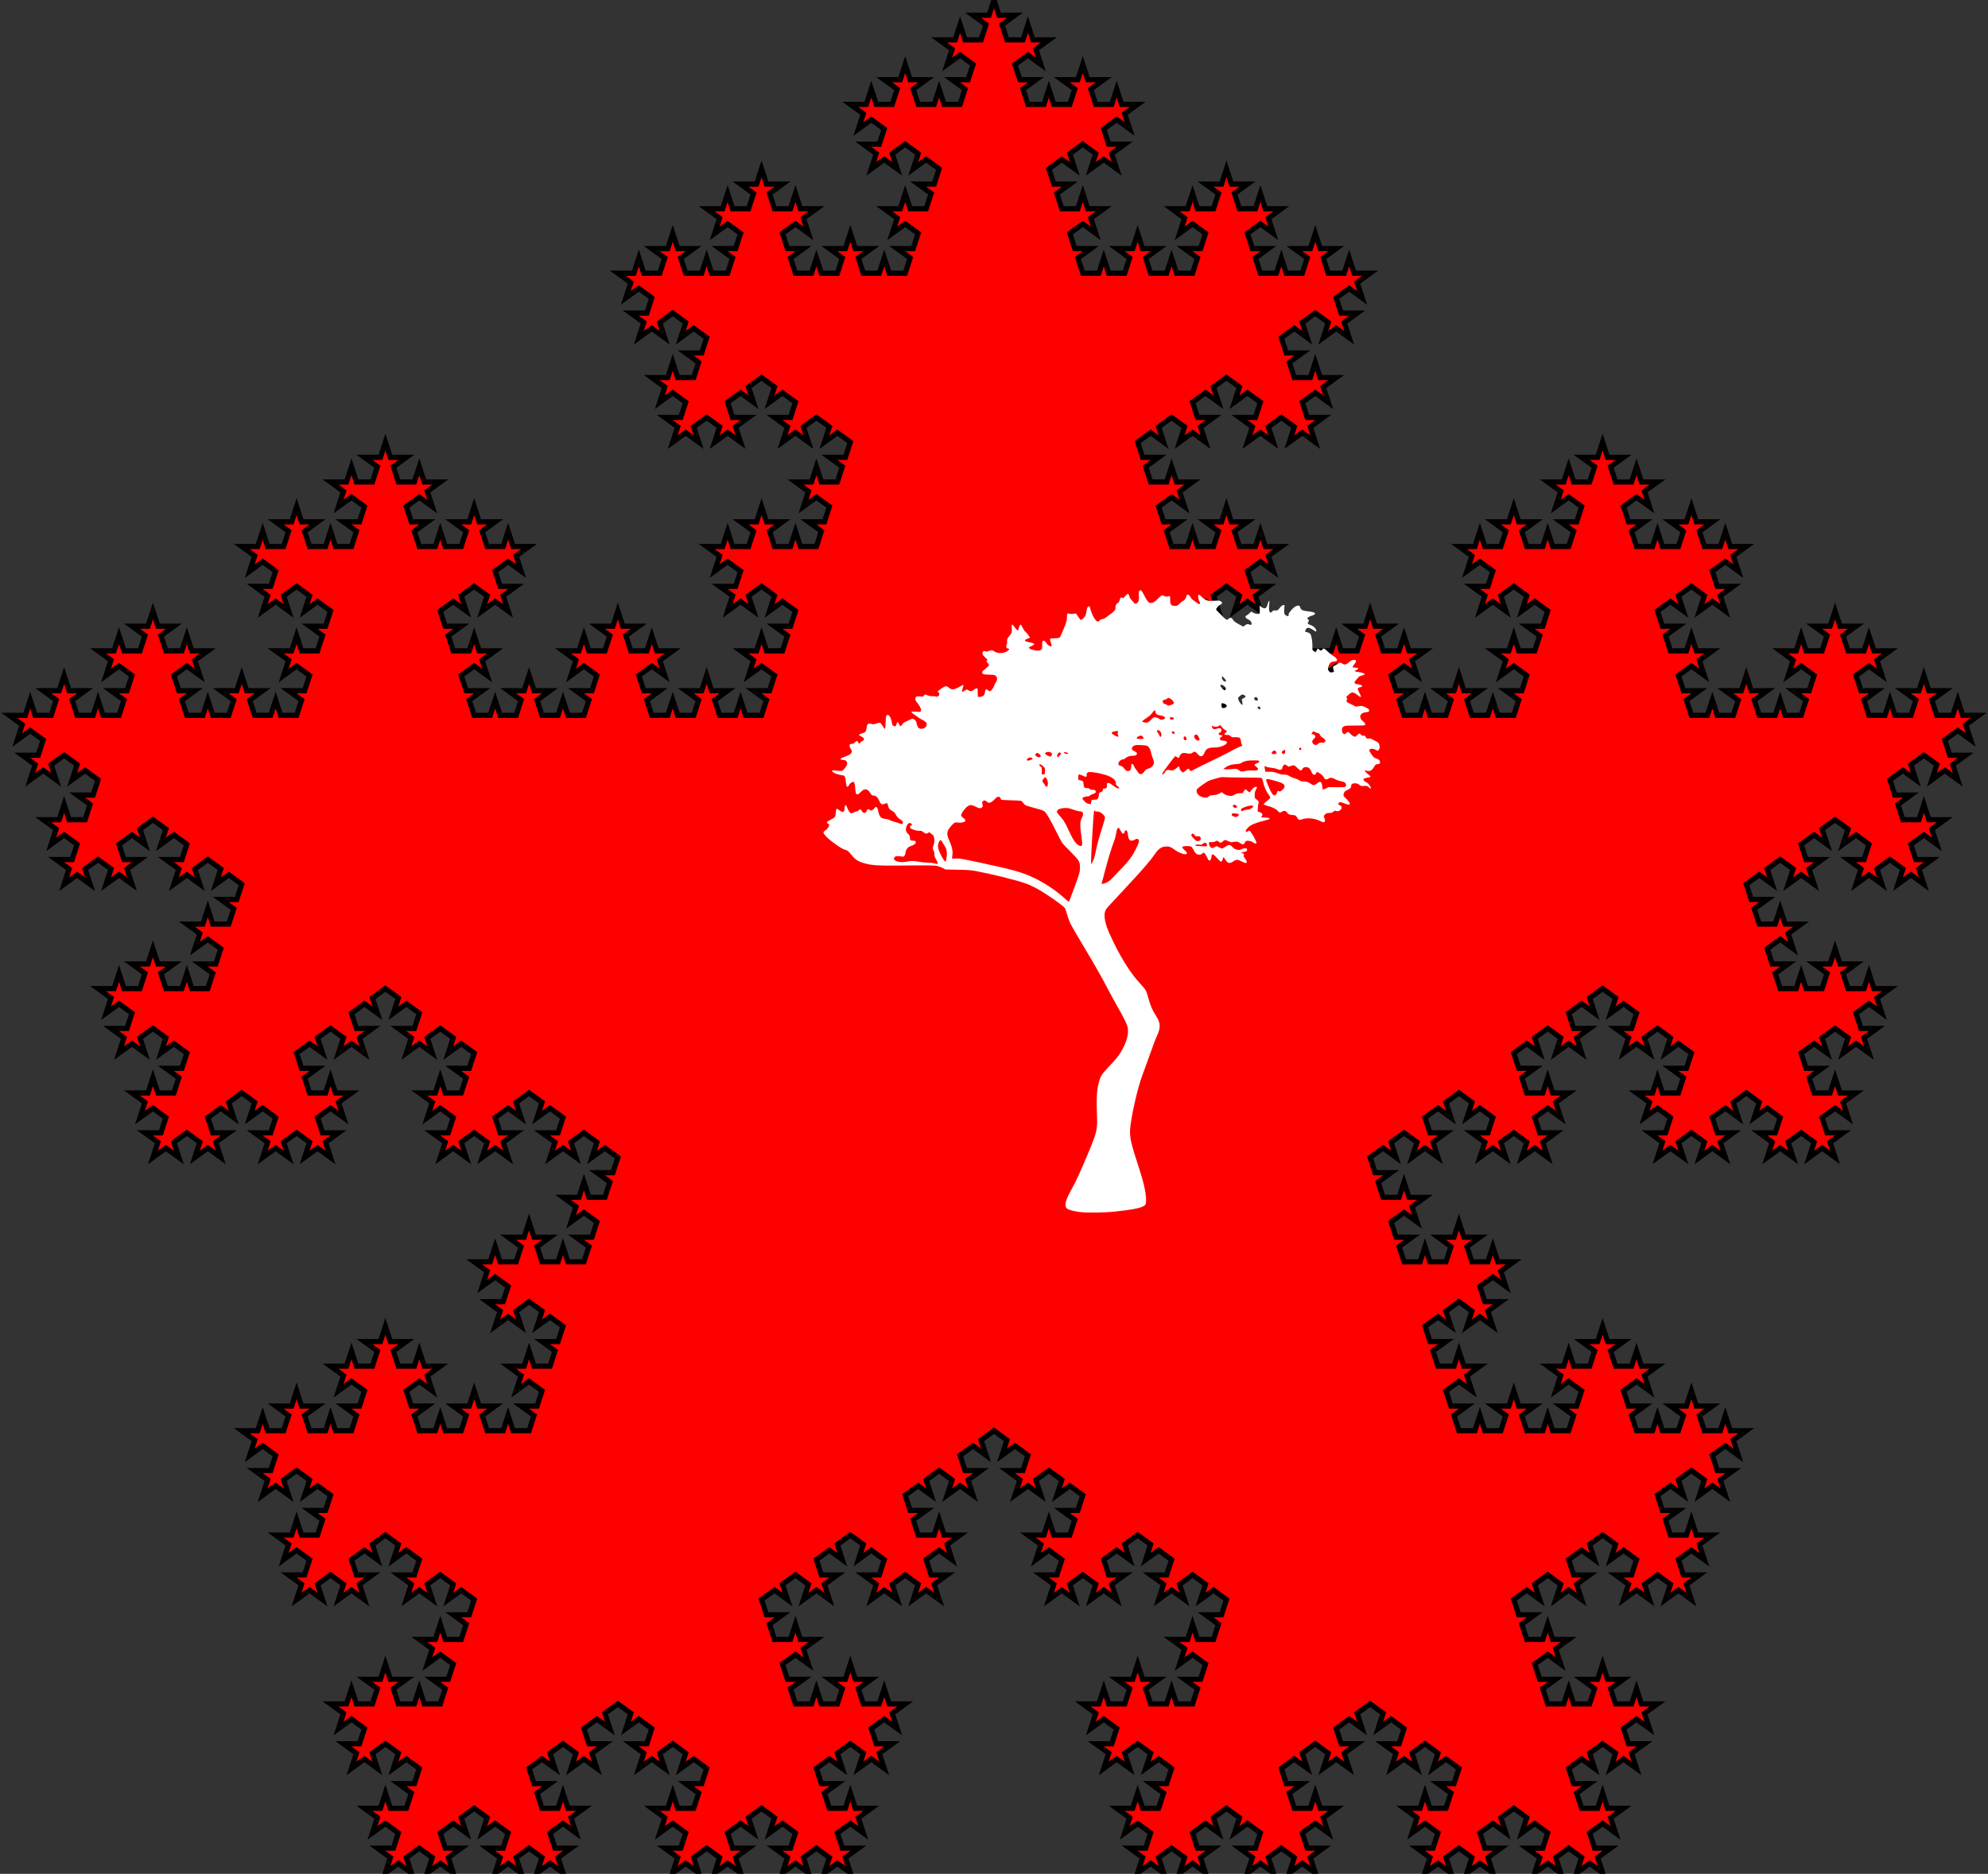 <?xml version="1.0" standalone="no"?>
<!DOCTYPE svg PUBLIC "-//W3C//DTD SVG 1.1//EN" "http://www.w3.org/Graphics/SVG/1.1/DTD/svg11.dtd">
<svg width="192mm" height="181mm" viewBox="-96 -100 192 181" xmlns="http://www.w3.org/2000/svg" version="1.1">
<rect x="-96" y="-100" width="192" height="181" fill="#333333" stroke="none"/>
<title>OpenSCAD Model</title>
<path d="
M 53.478,56.888 L 53.001,58.359 L 51.454,58.359 L 50.976,56.888 L 52.227,55.979 L 50.681,55.979
 L 50.203,54.508 L 51.454,53.599 L 52.705,54.508 L 52.227,53.038 L 53.478,52.129 L 54.73,53.038
 L 54.252,54.508 L 55.503,53.599 L 56.754,54.508 L 56.276,53.038 L 57.527,52.129 L 55.981,52.129
 L 55.503,50.658 L 56.754,49.749 L 58.005,50.658 L 57.527,49.187 L 58.779,48.278 L 60.03,49.187
 L 59.552,50.658 L 60.803,49.749 L 62.054,50.658 L 61.576,52.129 L 60.03,52.129 L 61.281,53.038
 L 60.803,54.508 L 62.054,53.599 L 63.305,54.508 L 62.827,53.038 L 64.079,52.129 L 65.33,53.038
 L 64.852,54.508 L 66.103,53.599 L 67.354,54.508 L 66.876,53.038 L 68.127,52.129 L 66.581,52.129
 L 66.103,50.658 L 67.354,49.749 L 68.605,50.658 L 68.127,49.187 L 69.379,48.278 L 67.832,48.278
 L 67.354,46.807 L 66.876,48.278 L 65.33,48.278 L 64.852,46.807 L 66.103,45.898 L 64.556,45.898
 L 64.079,44.427 L 65.33,43.518 L 66.581,44.427 L 66.103,42.956 L 67.354,42.047 L 68.605,42.956
 L 68.127,44.427 L 69.379,43.518 L 70.63,44.427 L 70.152,42.956 L 71.403,42.047 L 69.856,42.047
 L 69.379,40.577 L 70.63,39.667 L 71.881,40.577 L 71.403,39.106 L 72.654,38.197 L 71.108,38.197
 L 70.63,36.726 L 70.152,38.197 L 68.605,38.197 L 68.127,36.726 L 69.379,35.817 L 67.832,35.817
 L 67.354,34.346 L 66.876,35.817 L 65.33,35.817 L 66.581,36.726 L 66.103,38.197 L 64.556,38.197
 L 64.079,36.726 L 63.601,38.197 L 62.054,38.197 L 61.576,36.726 L 62.827,35.817 L 61.281,35.817
 L 60.803,34.346 L 62.054,33.437 L 63.305,34.346 L 62.827,32.875 L 64.079,31.966 L 62.532,31.966
 L 62.054,30.495 L 61.576,31.966 L 60.03,31.966 L 59.552,30.495 L 60.803,29.586 L 59.256,29.586
 L 58.779,28.115 L 58.301,29.586 L 56.754,29.586 L 58.005,30.495 L 57.527,31.966 L 55.981,31.966
 L 55.503,30.495 L 55.025,31.966 L 53.478,31.966 L 54.73,32.875 L 54.252,34.346 L 55.503,33.437
 L 56.754,34.346 L 56.276,35.817 L 54.73,35.817 L 55.981,36.726 L 55.503,38.197 L 53.956,38.197
 L 53.478,36.726 L 53.001,38.197 L 51.454,38.197 L 50.976,36.726 L 52.227,35.817 L 50.681,35.817
 L 50.203,34.346 L 49.725,35.817 L 48.178,35.817 L 49.43,36.726 L 48.952,38.197 L 47.405,38.197
 L 46.927,36.726 L 46.449,38.197 L 44.903,38.197 L 44.425,36.726 L 45.676,35.817 L 44.13,35.817
 L 43.652,34.346 L 44.903,33.437 L 46.154,34.346 L 45.676,32.875 L 46.927,31.966 L 45.381,31.966
 L 44.903,30.495 L 44.425,31.966 L 42.878,31.966 L 42.4,30.495 L 43.652,29.586 L 42.105,29.586
 L 41.627,28.115 L 42.878,27.206 L 44.13,28.115 L 43.652,26.645 L 44.903,25.735 L 46.154,26.644
 L 45.676,28.115 L 46.927,27.206 L 48.178,28.115 L 47.7,26.645 L 48.952,25.735 L 47.405,25.735
 L 46.927,24.265 L 48.178,23.355 L 49.43,24.265 L 48.952,22.794 L 50.203,21.885 L 48.656,21.885
 L 48.178,20.414 L 47.7,21.885 L 46.154,21.885 L 45.676,20.414 L 46.927,19.505 L 45.381,19.505
 L 44.903,18.034 L 44.425,19.505 L 42.878,19.505 L 44.13,20.414 L 43.652,21.885 L 42.105,21.885
 L 41.627,20.414 L 41.149,21.885 L 39.603,21.885 L 39.125,20.414 L 40.376,19.505 L 38.83,19.505
 L 38.352,18.034 L 39.603,17.125 L 40.854,18.034 L 40.376,16.563 L 41.627,15.654 L 40.081,15.654
 L 39.603,14.183 L 39.125,15.654 L 37.578,15.654 L 37.1,14.183 L 38.352,13.274 L 36.805,13.274
 L 36.327,11.803 L 37.578,10.894 L 38.83,11.803 L 38.352,10.333 L 39.603,9.424 L 40.854,10.333
 L 40.376,11.803 L 41.627,10.894 L 42.878,11.803 L 42.4,10.332 L 43.652,9.424 L 42.105,9.424
 L 41.627,7.953 L 42.878,7.044 L 44.13,7.953 L 43.652,6.482 L 44.903,5.573 L 46.154,6.482
 L 45.676,7.953 L 46.927,7.044 L 48.178,7.953 L 47.7,9.424 L 46.154,9.424 L 47.405,10.333
 L 46.927,11.803 L 48.178,10.894 L 49.43,11.803 L 48.952,10.333 L 50.203,9.424 L 51.454,10.333
 L 50.976,11.803 L 52.227,10.894 L 53.478,11.803 L 53.001,10.333 L 54.252,9.424 L 52.705,9.424
 L 52.227,7.953 L 53.478,7.044 L 54.73,7.953 L 54.252,6.482 L 55.503,5.573 L 53.956,5.573
 L 53.478,4.102 L 53.001,5.573 L 51.454,5.573 L 50.976,4.102 L 52.227,3.193 L 50.681,3.193
 L 50.203,1.722 L 51.454,0.813 L 52.705,1.722 L 52.227,0.251 L 53.478,-0.658 L 54.73,0.251
 L 54.252,1.722 L 55.503,0.813 L 56.754,1.722 L 56.276,0.251 L 57.527,-0.658 L 55.981,-0.658
 L 55.503,-2.129 L 56.754,-3.038 L 58.005,-2.129 L 57.527,-3.599 L 58.779,-4.508 L 60.03,-3.599
 L 59.552,-2.129 L 60.803,-3.038 L 62.054,-2.129 L 61.576,-0.658 L 60.03,-0.658 L 61.281,0.251
 L 60.803,1.722 L 62.054,0.813 L 63.305,1.722 L 62.827,0.251 L 64.079,-0.658 L 65.33,0.251
 L 64.852,1.722 L 66.103,0.813 L 67.354,1.722 L 66.876,3.193 L 65.33,3.193 L 66.581,4.102
 L 66.103,5.573 L 64.556,5.573 L 64.079,4.102 L 63.601,5.573 L 62.054,5.573 L 63.305,6.482
 L 62.827,7.953 L 64.079,7.044 L 65.33,7.953 L 64.852,9.424 L 63.305,9.424 L 64.556,10.332
 L 64.079,11.803 L 65.33,10.894 L 66.581,11.803 L 66.103,10.333 L 67.354,9.424 L 68.605,10.333
 L 68.127,11.803 L 69.379,10.894 L 70.63,11.803 L 70.152,10.333 L 71.403,9.424 L 69.856,9.424
 L 69.379,7.953 L 70.63,7.044 L 71.881,7.953 L 71.403,6.482 L 72.654,5.573 L 73.905,6.482
 L 73.427,7.953 L 74.679,7.044 L 75.93,7.953 L 75.452,9.424 L 73.905,9.424 L 75.157,10.333
 L 74.679,11.803 L 75.93,10.894 L 77.181,11.803 L 76.703,10.333 L 77.954,9.424 L 79.206,10.333
 L 78.728,11.803 L 79.979,10.894 L 81.23,11.803 L 80.752,10.333 L 82.003,9.424 L 80.457,9.424
 L 79.979,7.953 L 81.23,7.044 L 82.481,7.953 L 82.003,6.482 L 83.254,5.573 L 81.708,5.573
 L 81.23,4.102 L 80.752,5.573 L 79.206,5.573 L 78.728,4.102 L 79.979,3.193 L 78.432,3.193
 L 77.954,1.722 L 79.206,0.813 L 80.457,1.722 L 79.979,0.251 L 81.23,-0.658 L 82.481,0.251
 L 82.003,1.722 L 83.254,0.813 L 84.505,1.722 L 84.028,0.251 L 85.279,-0.658 L 83.732,-0.658
 L 83.254,-2.129 L 84.505,-3.038 L 85.757,-2.129 L 85.279,-3.599 L 86.53,-4.508 L 84.983,-4.508
 L 84.505,-5.979 L 84.028,-4.508 L 82.481,-4.508 L 82.003,-5.979 L 83.254,-6.888 L 81.708,-6.888
 L 81.23,-8.359 L 80.752,-6.888 L 79.206,-6.888 L 80.457,-5.979 L 79.979,-4.508 L 78.432,-4.508
 L 77.954,-5.979 L 77.476,-4.508 L 75.93,-4.508 L 75.452,-5.979 L 76.703,-6.888 L 75.157,-6.888
 L 74.679,-8.359 L 75.93,-9.268 L 77.181,-8.359 L 76.703,-9.83 L 77.954,-10.739 L 76.408,-10.739
 L 75.93,-12.21 L 75.452,-10.739 L 73.905,-10.739 L 73.427,-12.21 L 74.679,-13.119 L 73.132,-13.119
 L 72.654,-14.59 L 73.905,-15.499 L 75.157,-14.59 L 74.679,-16.061 L 75.93,-16.97 L 77.181,-16.061
 L 76.703,-14.59 L 77.954,-15.499 L 79.206,-14.59 L 78.728,-16.061 L 79.979,-16.97 L 78.432,-16.97
 L 77.954,-18.441 L 79.206,-19.349 L 80.457,-18.441 L 79.979,-19.911 L 81.23,-20.82 L 82.481,-19.911
 L 82.003,-18.441 L 83.254,-19.349 L 84.505,-18.441 L 84.028,-16.97 L 82.481,-16.97 L 83.732,-16.061
 L 83.254,-14.59 L 84.505,-15.499 L 85.757,-14.59 L 85.279,-16.061 L 86.53,-16.97 L 87.781,-16.061
 L 87.303,-14.59 L 88.554,-15.499 L 89.806,-14.59 L 89.328,-16.061 L 90.579,-16.97 L 89.032,-16.97
 L 88.554,-18.441 L 89.806,-19.349 L 91.057,-18.441 L 90.579,-19.911 L 91.83,-20.82 L 90.284,-20.82
 L 89.806,-22.291 L 89.328,-20.82 L 87.781,-20.82 L 87.303,-22.291 L 88.554,-23.2 L 87.008,-23.2
 L 86.53,-24.671 L 87.781,-25.58 L 89.032,-24.671 L 88.554,-26.142 L 89.806,-27.051 L 91.057,-26.142
 L 90.579,-24.671 L 91.83,-25.58 L 93.081,-24.671 L 92.603,-26.142 L 93.855,-27.051 L 92.308,-27.051
 L 91.83,-28.522 L 93.081,-29.431 L 94.332,-28.522 L 93.855,-29.993 L 95.106,-30.902 L 93.559,-30.902
 L 93.081,-32.373 L 92.603,-30.902 L 91.057,-30.902 L 90.579,-32.373 L 91.83,-33.282 L 90.284,-33.282
 L 89.806,-34.752 L 89.328,-33.282 L 87.781,-33.282 L 89.032,-32.373 L 88.554,-30.902 L 87.008,-30.902
 L 86.53,-32.373 L 86.052,-30.902 L 84.505,-30.902 L 84.028,-32.373 L 85.279,-33.282 L 83.732,-33.282
 L 83.254,-34.752 L 84.505,-35.661 L 85.757,-34.752 L 85.279,-36.223 L 86.53,-37.132 L 84.983,-37.132
 L 84.505,-38.603 L 84.028,-37.132 L 82.481,-37.132 L 82.003,-38.603 L 83.254,-39.512 L 81.708,-39.512
 L 81.23,-40.983 L 80.752,-39.512 L 79.206,-39.512 L 80.457,-38.603 L 79.979,-37.132 L 78.432,-37.132
 L 77.954,-38.603 L 77.476,-37.132 L 75.93,-37.132 L 77.181,-36.223 L 76.703,-34.752 L 77.954,-35.661
 L 79.206,-34.752 L 78.728,-33.282 L 77.181,-33.282 L 78.432,-32.373 L 77.954,-30.902 L 76.408,-30.902
 L 75.93,-32.373 L 75.452,-30.902 L 73.905,-30.902 L 73.427,-32.373 L 74.679,-33.282 L 73.132,-33.282
 L 72.654,-34.752 L 72.176,-33.282 L 70.63,-33.282 L 71.881,-32.373 L 71.403,-30.902 L 69.856,-30.902
 L 69.379,-32.373 L 68.901,-30.902 L 67.354,-30.902 L 66.876,-32.373 L 68.127,-33.282 L 66.581,-33.282
 L 66.103,-34.752 L 67.354,-35.661 L 68.605,-34.752 L 68.127,-36.223 L 69.379,-37.132 L 67.832,-37.132
 L 67.354,-38.603 L 66.876,-37.132 L 65.33,-37.132 L 64.852,-38.603 L 66.103,-39.512 L 64.556,-39.512
 L 64.079,-40.983 L 65.33,-41.892 L 66.581,-40.983 L 66.103,-42.454 L 67.354,-43.363 L 68.605,-42.454
 L 68.127,-40.983 L 69.379,-41.892 L 70.63,-40.983 L 70.152,-42.454 L 71.403,-43.363 L 69.856,-43.363
 L 69.379,-44.834 L 70.63,-45.743 L 71.881,-44.834 L 71.403,-46.305 L 72.654,-47.214 L 71.108,-47.214
 L 70.63,-48.684 L 70.152,-47.214 L 68.605,-47.214 L 68.127,-48.684 L 69.379,-49.593 L 67.832,-49.593
 L 67.354,-51.064 L 66.876,-49.593 L 65.33,-49.593 L 66.581,-48.684 L 66.103,-47.214 L 64.556,-47.214
 L 64.079,-48.684 L 63.601,-47.214 L 62.054,-47.214 L 61.576,-48.684 L 62.827,-49.593 L 61.281,-49.593
 L 60.803,-51.064 L 62.054,-51.973 L 63.305,-51.064 L 62.827,-52.535 L 64.079,-53.444 L 62.532,-53.444
 L 62.054,-54.915 L 61.576,-53.444 L 60.03,-53.444 L 59.552,-54.915 L 60.803,-55.824 L 59.256,-55.824
 L 58.779,-57.295 L 58.301,-55.824 L 56.754,-55.824 L 58.005,-54.915 L 57.527,-53.444 L 55.981,-53.444
 L 55.503,-54.915 L 55.025,-53.444 L 53.478,-53.444 L 54.73,-52.535 L 54.252,-51.064 L 55.503,-51.973
 L 56.754,-51.064 L 56.276,-49.593 L 54.73,-49.593 L 55.981,-48.684 L 55.503,-47.214 L 53.956,-47.214
 L 53.478,-48.684 L 53.001,-47.214 L 51.454,-47.214 L 50.976,-48.684 L 52.227,-49.593 L 50.681,-49.593
 L 50.203,-51.064 L 49.725,-49.593 L 48.178,-49.593 L 49.43,-48.684 L 48.952,-47.214 L 47.405,-47.214
 L 46.927,-48.684 L 46.449,-47.214 L 44.903,-47.214 L 46.154,-46.305 L 45.676,-44.834 L 46.927,-45.743
 L 48.178,-44.834 L 47.7,-43.363 L 46.154,-43.363 L 47.405,-42.454 L 46.927,-40.983 L 48.178,-41.892
 L 49.43,-40.983 L 48.952,-42.454 L 50.203,-43.363 L 51.454,-42.454 L 50.976,-40.983 L 52.227,-41.892
 L 53.478,-40.983 L 53.001,-39.512 L 51.454,-39.512 L 52.705,-38.603 L 52.227,-37.132 L 50.681,-37.132
 L 50.203,-38.603 L 49.725,-37.132 L 48.178,-37.132 L 49.43,-36.223 L 48.952,-34.752 L 50.203,-35.661
 L 51.454,-34.752 L 50.976,-33.282 L 49.43,-33.282 L 50.681,-32.373 L 50.203,-30.902 L 48.656,-30.902
 L 48.178,-32.373 L 47.7,-30.902 L 46.154,-30.902 L 45.676,-32.373 L 46.927,-33.282 L 45.381,-33.282
 L 44.903,-34.752 L 44.425,-33.282 L 42.878,-33.282 L 44.13,-32.373 L 43.652,-30.902 L 42.105,-30.902
 L 41.627,-32.373 L 41.149,-30.902 L 39.603,-30.902 L 39.125,-32.373 L 40.376,-33.282 L 38.83,-33.282
 L 38.352,-34.752 L 39.603,-35.661 L 40.854,-34.752 L 40.376,-36.223 L 41.627,-37.132 L 40.081,-37.132
 L 39.603,-38.603 L 39.125,-37.132 L 37.578,-37.132 L 37.1,-38.603 L 38.352,-39.512 L 36.805,-39.512
 L 36.327,-40.983 L 35.849,-39.512 L 34.303,-39.512 L 35.554,-38.603 L 35.076,-37.132 L 33.529,-37.132
 L 33.051,-38.603 L 32.574,-37.132 L 31.027,-37.132 L 32.278,-36.223 L 31.8,-34.752 L 33.051,-35.661
 L 34.303,-34.752 L 33.825,-33.282 L 32.278,-33.282 L 33.529,-32.373 L 33.051,-30.902 L 31.505,-30.902
 L 31.027,-32.373 L 30.549,-30.902 L 29.003,-30.902 L 28.525,-32.373 L 29.776,-33.282 L 28.229,-33.282
 L 27.751,-34.752 L 27.273,-33.282 L 25.727,-33.282 L 26.978,-32.373 L 26.5,-30.902 L 24.954,-30.902
 L 24.476,-32.373 L 23.998,-30.902 L 22.451,-30.902 L 21.974,-32.373 L 23.225,-33.282 L 21.678,-33.282
 L 21.2,-34.752 L 22.451,-35.661 L 23.703,-34.752 L 23.225,-36.223 L 24.476,-37.132 L 22.929,-37.132
 L 22.451,-38.603 L 21.974,-37.132 L 20.427,-37.132 L 19.949,-38.603 L 21.2,-39.512 L 19.654,-39.512
 L 19.176,-40.983 L 20.427,-41.892 L 21.678,-40.983 L 21.2,-42.454 L 22.451,-43.363 L 23.703,-42.454
 L 23.225,-40.983 L 24.476,-41.892 L 25.727,-40.983 L 25.249,-42.454 L 26.5,-43.363 L 24.954,-43.363
 L 24.476,-44.834 L 25.727,-45.743 L 26.978,-44.834 L 26.5,-46.305 L 27.751,-47.214 L 26.205,-47.214
 L 25.727,-48.684 L 25.249,-47.214 L 23.703,-47.214 L 23.225,-48.684 L 24.476,-49.593 L 22.929,-49.593
 L 22.451,-51.064 L 21.974,-49.593 L 20.427,-49.593 L 21.678,-48.684 L 21.2,-47.214 L 19.654,-47.214
 L 19.176,-48.684 L 18.698,-47.214 L 17.151,-47.214 L 16.673,-48.684 L 17.925,-49.593 L 16.378,-49.593
 L 15.9,-51.064 L 17.151,-51.973 L 18.402,-51.064 L 17.925,-52.535 L 19.176,-53.444 L 17.629,-53.444
 L 17.151,-54.915 L 16.673,-53.444 L 15.127,-53.444 L 14.649,-54.915 L 15.9,-55.824 L 14.354,-55.824
 L 13.876,-57.295 L 15.127,-58.204 L 16.378,-57.295 L 15.9,-58.766 L 17.151,-59.675 L 18.402,-58.766
 L 17.925,-57.295 L 19.176,-58.204 L 20.427,-57.295 L 19.949,-58.766 L 21.2,-59.675 L 19.654,-59.675
 L 19.176,-61.146 L 20.427,-62.055 L 21.678,-61.146 L 21.2,-62.616 L 22.451,-63.526 L 23.703,-62.617
 L 23.225,-61.146 L 24.476,-62.055 L 25.727,-61.146 L 25.249,-59.675 L 23.703,-59.675 L 24.954,-58.766
 L 24.476,-57.295 L 25.727,-58.204 L 26.978,-57.295 L 26.5,-58.766 L 27.751,-59.675 L 29.003,-58.766
 L 28.525,-57.295 L 29.776,-58.204 L 31.027,-57.295 L 30.549,-58.766 L 31.8,-59.675 L 30.254,-59.675
 L 29.776,-61.146 L 31.027,-62.055 L 32.278,-61.146 L 31.8,-62.617 L 33.051,-63.526 L 31.505,-63.526
 L 31.027,-64.996 L 30.549,-63.526 L 29.003,-63.526 L 28.525,-64.996 L 29.776,-65.905 L 28.229,-65.905
 L 27.751,-67.376 L 29.003,-68.285 L 30.254,-67.376 L 29.776,-68.847 L 31.027,-69.756 L 32.278,-68.847
 L 31.8,-67.376 L 33.051,-68.285 L 34.303,-67.376 L 33.825,-68.847 L 35.076,-69.756 L 33.529,-69.756
 L 33.051,-71.227 L 34.303,-72.136 L 35.554,-71.227 L 35.076,-72.698 L 36.327,-73.607 L 34.781,-73.607
 L 34.303,-75.078 L 33.825,-73.607 L 32.278,-73.607 L 31.8,-75.078 L 33.051,-75.987 L 31.505,-75.987
 L 31.027,-77.457 L 30.549,-75.987 L 29.003,-75.987 L 30.254,-75.078 L 29.776,-73.607 L 28.229,-73.607
 L 27.751,-75.078 L 27.273,-73.607 L 25.727,-73.607 L 25.249,-75.078 L 26.5,-75.987 L 24.954,-75.987
 L 24.476,-77.457 L 25.727,-78.367 L 26.978,-77.457 L 26.5,-78.928 L 27.751,-79.837 L 26.205,-79.837
 L 25.727,-81.308 L 25.249,-79.837 L 23.703,-79.837 L 23.225,-81.308 L 24.476,-82.217 L 22.929,-82.217
 L 22.451,-83.688 L 21.974,-82.217 L 20.427,-82.217 L 21.678,-81.308 L 21.2,-79.837 L 19.654,-79.837
 L 19.176,-81.308 L 18.698,-79.837 L 17.151,-79.837 L 18.402,-78.928 L 17.925,-77.457 L 19.176,-78.367
 L 20.427,-77.457 L 19.949,-75.987 L 18.402,-75.987 L 19.654,-75.078 L 19.176,-73.607 L 17.629,-73.607
 L 17.151,-75.078 L 16.673,-73.607 L 15.127,-73.607 L 14.649,-75.078 L 15.9,-75.987 L 14.354,-75.987
 L 13.876,-77.457 L 13.398,-75.987 L 11.851,-75.987 L 13.102,-75.078 L 12.624,-73.607 L 11.078,-73.607
 L 10.6,-75.078 L 10.122,-73.607 L 8.576,-73.607 L 8.098,-75.078 L 9.349,-75.987 L 7.802,-75.987
 L 7.324,-77.457 L 8.576,-78.367 L 9.827,-77.457 L 9.349,-78.928 L 10.6,-79.837 L 9.054,-79.837
 L 8.576,-81.308 L 8.098,-79.837 L 6.551,-79.837 L 6.073,-81.308 L 7.324,-82.217 L 5.778,-82.217
 L 5.3,-83.688 L 6.551,-84.597 L 7.802,-83.688 L 7.324,-85.159 L 8.576,-86.068 L 9.827,-85.159
 L 9.349,-83.688 L 10.6,-84.597 L 11.851,-83.688 L 11.373,-85.159 L 12.624,-86.068 L 11.078,-86.068
 L 10.6,-87.539 L 11.851,-88.448 L 13.102,-87.539 L 12.624,-89.01 L 13.876,-89.919 L 12.329,-89.919
 L 11.851,-91.389 L 11.373,-89.919 L 9.827,-89.919 L 9.349,-91.389 L 10.6,-92.299 L 9.054,-92.299
 L 8.576,-93.769 L 8.098,-92.299 L 6.551,-92.299 L 7.802,-91.389 L 7.324,-89.919 L 5.778,-89.919
 L 5.3,-91.389 L 4.822,-89.919 L 3.276,-89.919 L 2.798,-91.389 L 4.049,-92.299 L 2.502,-92.299
 L 2.024,-93.769 L 3.276,-94.678 L 4.527,-93.769 L 4.049,-95.24 L 5.3,-96.149 L 3.754,-96.149
 L 3.276,-97.62 L 2.798,-96.149 L 1.251,-96.149 L 0.773,-97.62 L 2.024,-98.529 L 0.478,-98.529
 L 0,-100 L -0.478,-98.529 L -2.024,-98.529 L -0.773,-97.62 L -1.251,-96.149 L -2.798,-96.149
 L -3.276,-97.62 L -3.754,-96.149 L -5.3,-96.149 L -4.049,-95.24 L -4.527,-93.769 L -3.276,-94.678
 L -2.024,-93.769 L -2.502,-92.299 L -4.049,-92.299 L -2.798,-91.389 L -3.276,-89.919 L -4.822,-89.919
 L -5.3,-91.389 L -5.778,-89.919 L -7.324,-89.919 L -7.802,-91.389 L -6.551,-92.299 L -8.098,-92.299
 L -8.576,-93.769 L -9.054,-92.299 L -10.6,-92.299 L -9.349,-91.389 L -9.827,-89.919 L -11.373,-89.919
 L -11.851,-91.389 L -12.329,-89.919 L -13.876,-89.919 L -12.624,-89.01 L -13.102,-87.539 L -11.851,-88.448
 L -10.6,-87.539 L -11.078,-86.068 L -12.624,-86.068 L -11.373,-85.159 L -11.851,-83.688 L -10.6,-84.597
 L -9.349,-83.688 L -9.827,-85.159 L -8.576,-86.068 L -7.324,-85.159 L -7.802,-83.688 L -6.551,-84.597
 L -5.3,-83.688 L -5.778,-82.217 L -7.324,-82.217 L -6.073,-81.308 L -6.551,-79.837 L -8.098,-79.837
 L -8.576,-81.308 L -9.054,-79.837 L -10.6,-79.837 L -9.349,-78.928 L -9.827,-77.457 L -8.576,-78.367
 L -7.324,-77.457 L -7.802,-75.987 L -9.349,-75.987 L -8.098,-75.078 L -8.576,-73.607 L -10.122,-73.607
 L -10.6,-75.078 L -11.078,-73.607 L -12.624,-73.607 L -13.102,-75.078 L -11.851,-75.987 L -13.398,-75.987
 L -13.876,-77.457 L -14.354,-75.987 L -15.9,-75.987 L -14.649,-75.078 L -15.127,-73.607 L -16.673,-73.607
 L -17.151,-75.078 L -17.629,-73.607 L -19.176,-73.607 L -19.654,-75.078 L -18.402,-75.987 L -19.949,-75.987
 L -20.427,-77.457 L -19.176,-78.367 L -17.925,-77.457 L -18.402,-78.928 L -17.151,-79.837 L -18.698,-79.837
 L -19.176,-81.308 L -19.654,-79.837 L -21.2,-79.837 L -21.678,-81.308 L -20.427,-82.217 L -21.974,-82.217
 L -22.451,-83.688 L -22.929,-82.217 L -24.476,-82.217 L -23.225,-81.308 L -23.703,-79.837 L -25.249,-79.837
 L -25.727,-81.308 L -26.205,-79.837 L -27.751,-79.837 L -26.5,-78.928 L -26.978,-77.457 L -25.727,-78.367
 L -24.476,-77.457 L -24.954,-75.987 L -26.5,-75.987 L -25.249,-75.078 L -25.727,-73.607 L -27.273,-73.607
 L -27.751,-75.078 L -28.229,-73.607 L -29.776,-73.607 L -30.254,-75.078 L -29.003,-75.987 L -30.549,-75.987
 L -31.027,-77.457 L -31.505,-75.987 L -33.051,-75.987 L -31.8,-75.078 L -32.278,-73.607 L -33.825,-73.607
 L -34.303,-75.078 L -34.781,-73.607 L -36.327,-73.607 L -35.076,-72.698 L -35.554,-71.227 L -34.303,-72.136
 L -33.051,-71.227 L -33.529,-69.756 L -35.076,-69.756 L -33.825,-68.847 L -34.303,-67.376 L -33.051,-68.285
 L -31.8,-67.376 L -32.278,-68.847 L -31.027,-69.756 L -29.776,-68.847 L -30.254,-67.376 L -29.003,-68.285
 L -27.751,-67.376 L -28.229,-65.905 L -29.776,-65.905 L -28.525,-64.996 L -29.003,-63.526 L -30.549,-63.526
 L -31.027,-64.996 L -31.505,-63.526 L -33.051,-63.526 L -31.8,-62.617 L -32.278,-61.146 L -31.027,-62.055
 L -29.776,-61.146 L -30.254,-59.675 L -31.8,-59.675 L -30.549,-58.766 L -31.027,-57.295 L -29.776,-58.204
 L -28.525,-57.295 L -29.003,-58.766 L -27.751,-59.675 L -26.5,-58.766 L -26.978,-57.295 L -25.727,-58.204
 L -24.476,-57.295 L -24.954,-58.766 L -23.703,-59.675 L -25.249,-59.675 L -25.727,-61.146 L -24.476,-62.055
 L -23.225,-61.146 L -23.703,-62.617 L -22.451,-63.526 L -21.2,-62.616 L -21.678,-61.146 L -20.427,-62.055
 L -19.176,-61.146 L -19.654,-59.675 L -21.2,-59.675 L -19.949,-58.766 L -20.427,-57.295 L -19.176,-58.204
 L -17.925,-57.295 L -18.402,-58.766 L -17.151,-59.675 L -15.9,-58.766 L -16.378,-57.295 L -15.127,-58.204
 L -13.876,-57.295 L -14.354,-55.824 L -15.9,-55.824 L -14.649,-54.915 L -15.127,-53.444 L -16.673,-53.444
 L -17.151,-54.915 L -17.629,-53.444 L -19.176,-53.444 L -17.925,-52.535 L -18.402,-51.064 L -17.151,-51.973
 L -15.9,-51.064 L -16.378,-49.593 L -17.925,-49.593 L -16.673,-48.684 L -17.151,-47.214 L -18.698,-47.214
 L -19.176,-48.684 L -19.654,-47.214 L -21.2,-47.214 L -21.678,-48.684 L -20.427,-49.593 L -21.974,-49.593
 L -22.451,-51.064 L -22.929,-49.593 L -24.476,-49.593 L -23.225,-48.684 L -23.703,-47.214 L -25.249,-47.214
 L -25.727,-48.684 L -26.205,-47.214 L -27.751,-47.214 L -26.5,-46.305 L -26.978,-44.834 L -25.727,-45.743
 L -24.476,-44.834 L -24.954,-43.363 L -26.5,-43.363 L -25.249,-42.454 L -25.727,-40.983 L -24.476,-41.892
 L -23.225,-40.983 L -23.703,-42.454 L -22.451,-43.363 L -21.2,-42.454 L -21.678,-40.983 L -20.427,-41.892
 L -19.176,-40.983 L -19.654,-39.512 L -21.2,-39.512 L -19.949,-38.603 L -20.427,-37.132 L -21.974,-37.132
 L -22.451,-38.603 L -22.929,-37.132 L -24.476,-37.132 L -23.225,-36.223 L -23.703,-34.752 L -22.451,-35.661
 L -21.2,-34.752 L -21.678,-33.282 L -23.225,-33.282 L -21.974,-32.373 L -22.451,-30.902 L -23.998,-30.902
 L -24.476,-32.373 L -24.954,-30.902 L -26.5,-30.902 L -26.978,-32.373 L -25.727,-33.282 L -27.273,-33.282
 L -27.751,-34.752 L -28.229,-33.282 L -29.776,-33.282 L -28.525,-32.373 L -29.003,-30.902 L -30.549,-30.902
 L -31.027,-32.373 L -31.505,-30.902 L -33.051,-30.902 L -33.529,-32.373 L -32.278,-33.282 L -33.825,-33.282
 L -34.303,-34.752 L -33.051,-35.661 L -31.8,-34.752 L -32.278,-36.223 L -31.027,-37.132 L -32.574,-37.132
 L -33.051,-38.603 L -33.529,-37.132 L -35.076,-37.132 L -35.554,-38.603 L -34.303,-39.512 L -35.849,-39.512
 L -36.327,-40.983 L -36.805,-39.512 L -38.352,-39.512 L -37.1,-38.603 L -37.578,-37.132 L -39.125,-37.132
 L -39.603,-38.603 L -40.081,-37.132 L -41.627,-37.132 L -40.376,-36.223 L -40.854,-34.752 L -39.603,-35.661
 L -38.352,-34.752 L -38.83,-33.282 L -40.376,-33.282 L -39.125,-32.373 L -39.603,-30.902 L -41.149,-30.902
 L -41.627,-32.373 L -42.105,-30.902 L -43.652,-30.902 L -44.13,-32.373 L -42.878,-33.282 L -44.425,-33.282
 L -44.903,-34.752 L -45.381,-33.282 L -46.927,-33.282 L -45.676,-32.373 L -46.154,-30.902 L -47.7,-30.902
 L -48.178,-32.373 L -48.656,-30.902 L -50.203,-30.902 L -50.681,-32.373 L -49.43,-33.282 L -50.976,-33.282
 L -51.454,-34.752 L -50.203,-35.661 L -48.952,-34.752 L -49.43,-36.223 L -48.178,-37.132 L -49.725,-37.132
 L -50.203,-38.603 L -50.681,-37.132 L -52.227,-37.132 L -52.705,-38.603 L -51.454,-39.512 L -53.001,-39.512
 L -53.478,-40.983 L -52.227,-41.892 L -50.976,-40.983 L -51.454,-42.454 L -50.203,-43.363 L -48.952,-42.454
 L -49.43,-40.983 L -48.178,-41.892 L -46.927,-40.983 L -47.405,-42.454 L -46.154,-43.363 L -47.7,-43.363
 L -48.178,-44.834 L -46.927,-45.743 L -45.676,-44.834 L -46.154,-46.305 L -44.903,-47.214 L -46.449,-47.214
 L -46.927,-48.684 L -47.405,-47.214 L -48.952,-47.214 L -49.43,-48.684 L -48.178,-49.593 L -49.725,-49.593
 L -50.203,-51.064 L -50.681,-49.593 L -52.227,-49.593 L -50.976,-48.684 L -51.454,-47.214 L -53.001,-47.214
 L -53.478,-48.684 L -53.956,-47.214 L -55.503,-47.214 L -55.981,-48.684 L -54.73,-49.593 L -56.276,-49.593
 L -56.754,-51.064 L -55.503,-51.973 L -54.252,-51.064 L -54.73,-52.535 L -53.478,-53.444 L -55.025,-53.444
 L -55.503,-54.915 L -55.981,-53.444 L -57.527,-53.444 L -58.005,-54.915 L -56.754,-55.824 L -58.301,-55.824
 L -58.779,-57.295 L -59.256,-55.824 L -60.803,-55.824 L -59.552,-54.915 L -60.03,-53.444 L -61.576,-53.444
 L -62.054,-54.915 L -62.532,-53.444 L -64.079,-53.444 L -62.827,-52.535 L -63.305,-51.064 L -62.054,-51.973
 L -60.803,-51.064 L -61.281,-49.593 L -62.827,-49.593 L -61.576,-48.684 L -62.054,-47.214 L -63.601,-47.214
 L -64.079,-48.684 L -64.556,-47.214 L -66.103,-47.214 L -66.581,-48.684 L -65.33,-49.593 L -66.876,-49.593
 L -67.354,-51.064 L -67.832,-49.593 L -69.379,-49.593 L -68.127,-48.684 L -68.605,-47.214 L -70.152,-47.214
 L -70.63,-48.684 L -71.108,-47.214 L -72.654,-47.214 L -71.403,-46.305 L -71.881,-44.834 L -70.63,-45.743
 L -69.379,-44.834 L -69.856,-43.363 L -71.403,-43.363 L -70.152,-42.454 L -70.63,-40.983 L -69.379,-41.892
 L -68.127,-40.983 L -68.605,-42.454 L -67.354,-43.363 L -66.103,-42.454 L -66.581,-40.983 L -65.33,-41.892
 L -64.079,-40.983 L -64.556,-39.512 L -66.103,-39.512 L -64.852,-38.603 L -65.33,-37.132 L -66.876,-37.132
 L -67.354,-38.603 L -67.832,-37.132 L -69.379,-37.132 L -68.127,-36.223 L -68.605,-34.752 L -67.354,-35.661
 L -66.103,-34.752 L -66.581,-33.282 L -68.127,-33.282 L -66.876,-32.373 L -67.354,-30.902 L -68.901,-30.902
 L -69.379,-32.373 L -69.856,-30.902 L -71.403,-30.902 L -71.881,-32.373 L -70.63,-33.282 L -72.176,-33.282
 L -72.654,-34.752 L -73.132,-33.282 L -74.679,-33.282 L -73.427,-32.373 L -73.905,-30.902 L -75.452,-30.902
 L -75.93,-32.373 L -76.408,-30.902 L -77.954,-30.902 L -78.432,-32.373 L -77.181,-33.282 L -78.728,-33.282
 L -79.206,-34.752 L -77.954,-35.661 L -76.703,-34.752 L -77.181,-36.223 L -75.93,-37.132 L -77.476,-37.132
 L -77.954,-38.603 L -78.432,-37.132 L -79.979,-37.132 L -80.457,-38.603 L -79.206,-39.512 L -80.752,-39.512
 L -81.23,-40.983 L -81.708,-39.512 L -83.254,-39.512 L -82.003,-38.603 L -82.481,-37.132 L -84.028,-37.132
 L -84.505,-38.603 L -84.983,-37.132 L -86.53,-37.132 L -85.279,-36.223 L -85.757,-34.752 L -84.505,-35.661
 L -83.254,-34.752 L -83.732,-33.282 L -85.279,-33.282 L -84.028,-32.373 L -84.505,-30.902 L -86.052,-30.902
 L -86.53,-32.373 L -87.008,-30.902 L -88.554,-30.902 L -89.032,-32.373 L -87.781,-33.282 L -89.328,-33.282
 L -89.806,-34.752 L -90.284,-33.282 L -91.83,-33.282 L -90.579,-32.373 L -91.057,-30.902 L -92.603,-30.902
 L -93.081,-32.373 L -93.559,-30.902 L -95.106,-30.902 L -93.855,-29.993 L -94.332,-28.522 L -93.081,-29.431
 L -91.83,-28.522 L -92.308,-27.051 L -93.855,-27.051 L -92.603,-26.142 L -93.081,-24.671 L -91.83,-25.58
 L -90.579,-24.671 L -91.057,-26.142 L -89.806,-27.051 L -88.554,-26.142 L -89.032,-24.671 L -87.781,-25.58
 L -86.53,-24.671 L -87.008,-23.2 L -88.554,-23.2 L -87.303,-22.291 L -87.781,-20.82 L -89.328,-20.82
 L -89.806,-22.291 L -90.284,-20.82 L -91.83,-20.82 L -90.579,-19.911 L -91.057,-18.441 L -89.806,-19.349
 L -88.554,-18.441 L -89.032,-16.97 L -90.579,-16.97 L -89.328,-16.061 L -89.806,-14.59 L -88.554,-15.499
 L -87.303,-14.59 L -87.781,-16.061 L -86.53,-16.97 L -85.279,-16.061 L -85.757,-14.59 L -84.505,-15.499
 L -83.254,-14.59 L -83.732,-16.061 L -82.481,-16.97 L -84.028,-16.97 L -84.505,-18.441 L -83.254,-19.349
 L -82.003,-18.441 L -82.481,-19.911 L -81.23,-20.82 L -79.979,-19.911 L -80.457,-18.441 L -79.206,-19.349
 L -77.954,-18.441 L -78.432,-16.97 L -79.979,-16.97 L -78.728,-16.061 L -79.206,-14.59 L -77.954,-15.499
 L -76.703,-14.59 L -77.181,-16.061 L -75.93,-16.97 L -74.679,-16.061 L -75.157,-14.59 L -73.905,-15.499
 L -72.654,-14.59 L -73.132,-13.119 L -74.679,-13.119 L -73.427,-12.21 L -73.905,-10.739 L -75.452,-10.739
 L -75.93,-12.21 L -76.408,-10.739 L -77.954,-10.739 L -76.703,-9.83 L -77.181,-8.359 L -75.93,-9.268
 L -74.679,-8.359 L -75.157,-6.888 L -76.703,-6.888 L -75.452,-5.979 L -75.93,-4.508 L -77.476,-4.508
 L -77.954,-5.979 L -78.432,-4.508 L -79.979,-4.508 L -80.457,-5.979 L -79.206,-6.888 L -80.752,-6.888
 L -81.23,-8.359 L -81.708,-6.888 L -83.254,-6.888 L -82.003,-5.979 L -82.481,-4.508 L -84.028,-4.508
 L -84.505,-5.979 L -84.983,-4.508 L -86.53,-4.508 L -85.279,-3.599 L -85.757,-2.129 L -84.505,-3.038
 L -83.254,-2.129 L -83.732,-0.658 L -85.279,-0.658 L -84.028,0.251 L -84.505,1.722 L -83.254,0.813
 L -82.003,1.722 L -82.481,0.251 L -81.23,-0.658 L -79.979,0.251 L -80.457,1.722 L -79.206,0.813
 L -77.954,1.722 L -78.432,3.193 L -79.979,3.193 L -78.728,4.102 L -79.206,5.573 L -80.752,5.573
 L -81.23,4.102 L -81.708,5.573 L -83.254,5.573 L -82.003,6.482 L -82.481,7.953 L -81.23,7.044
 L -79.979,7.953 L -80.457,9.424 L -82.003,9.424 L -80.752,10.333 L -81.23,11.803 L -79.979,10.894
 L -78.728,11.803 L -79.206,10.333 L -77.954,9.424 L -76.703,10.333 L -77.181,11.803 L -75.93,10.894
 L -74.679,11.803 L -75.157,10.333 L -73.905,9.424 L -75.452,9.424 L -75.93,7.953 L -74.679,7.044
 L -73.427,7.953 L -73.905,6.482 L -72.654,5.573 L -71.403,6.482 L -71.881,7.953 L -70.63,7.044
 L -69.379,7.953 L -69.856,9.424 L -71.403,9.424 L -70.152,10.333 L -70.63,11.803 L -69.379,10.894
 L -68.127,11.803 L -68.605,10.333 L -67.354,9.424 L -66.103,10.333 L -66.581,11.803 L -65.33,10.894
 L -64.079,11.803 L -64.556,10.332 L -63.305,9.424 L -64.852,9.424 L -65.33,7.953 L -64.079,7.044
 L -62.827,7.953 L -63.305,6.482 L -62.054,5.573 L -63.601,5.573 L -64.079,4.102 L -64.556,5.573
 L -66.103,5.573 L -66.581,4.102 L -65.33,3.193 L -66.876,3.193 L -67.354,1.722 L -66.103,0.813
 L -64.852,1.722 L -65.33,0.251 L -64.079,-0.658 L -62.827,0.251 L -63.305,1.722 L -62.054,0.813
 L -60.803,1.722 L -61.281,0.251 L -60.03,-0.658 L -61.576,-0.658 L -62.054,-2.129 L -60.803,-3.038
 L -59.552,-2.129 L -60.03,-3.599 L -58.779,-4.508 L -57.527,-3.599 L -58.005,-2.129 L -56.754,-3.038
 L -55.503,-2.129 L -55.981,-0.658 L -57.527,-0.658 L -56.276,0.251 L -56.754,1.722 L -55.503,0.813
 L -54.252,1.722 L -54.73,0.251 L -53.478,-0.658 L -52.227,0.251 L -52.705,1.722 L -51.454,0.813
 L -50.203,1.722 L -50.681,3.193 L -52.227,3.193 L -50.976,4.102 L -51.454,5.573 L -53.001,5.573
 L -53.478,4.102 L -53.956,5.573 L -55.503,5.573 L -54.252,6.482 L -54.73,7.953 L -53.478,7.044
 L -52.227,7.953 L -52.705,9.424 L -54.252,9.424 L -53.001,10.333 L -53.478,11.803 L -52.227,10.894
 L -50.976,11.803 L -51.454,10.333 L -50.203,9.424 L -48.952,10.333 L -49.43,11.803 L -48.178,10.894
 L -46.927,11.803 L -47.405,10.333 L -46.154,9.424 L -47.7,9.424 L -48.178,7.953 L -46.927,7.044
 L -45.676,7.953 L -46.154,6.482 L -44.903,5.573 L -43.652,6.482 L -44.13,7.953 L -42.878,7.044
 L -41.627,7.953 L -42.105,9.424 L -43.652,9.424 L -42.4,10.332 L -42.878,11.803 L -41.627,10.894
 L -40.376,11.803 L -40.854,10.333 L -39.603,9.424 L -38.352,10.333 L -38.83,11.803 L -37.578,10.894
 L -36.327,11.803 L -36.805,13.274 L -38.352,13.274 L -37.1,14.183 L -37.578,15.654 L -39.125,15.654
 L -39.603,14.183 L -40.081,15.654 L -41.627,15.654 L -40.376,16.563 L -40.854,18.034 L -39.603,17.125
 L -38.352,18.034 L -38.83,19.505 L -40.376,19.505 L -39.125,20.414 L -39.603,21.885 L -41.149,21.885
 L -41.627,20.414 L -42.105,21.885 L -43.652,21.885 L -44.13,20.414 L -42.878,19.505 L -44.425,19.505
 L -44.903,18.034 L -45.381,19.505 L -46.927,19.505 L -45.676,20.414 L -46.154,21.885 L -47.7,21.885
 L -48.178,20.414 L -48.656,21.885 L -50.203,21.885 L -48.952,22.794 L -49.43,24.265 L -48.178,23.355
 L -46.927,24.265 L -47.405,25.735 L -48.952,25.735 L -47.7,26.645 L -48.178,28.115 L -46.927,27.206
 L -45.676,28.115 L -46.154,26.644 L -44.903,25.735 L -43.652,26.645 L -44.13,28.115 L -42.878,27.206
 L -41.627,28.115 L -42.105,29.586 L -43.652,29.586 L -42.4,30.495 L -42.878,31.966 L -44.425,31.966
 L -44.903,30.495 L -45.381,31.966 L -46.927,31.966 L -45.676,32.875 L -46.154,34.346 L -44.903,33.437
 L -43.652,34.346 L -44.13,35.817 L -45.676,35.817 L -44.425,36.726 L -44.903,38.197 L -46.449,38.197
 L -46.927,36.726 L -47.405,38.197 L -48.952,38.197 L -49.43,36.726 L -48.178,35.817 L -49.725,35.817
 L -50.203,34.346 L -50.681,35.817 L -52.227,35.817 L -50.976,36.726 L -51.454,38.197 L -53.001,38.197
 L -53.478,36.726 L -53.956,38.197 L -55.503,38.197 L -55.981,36.726 L -54.73,35.817 L -56.276,35.817
 L -56.754,34.346 L -55.503,33.437 L -54.252,34.346 L -54.73,32.875 L -53.478,31.966 L -55.025,31.966
 L -55.503,30.495 L -55.981,31.966 L -57.527,31.966 L -58.005,30.495 L -56.754,29.586 L -58.301,29.586
 L -58.779,28.115 L -59.256,29.586 L -60.803,29.586 L -59.552,30.495 L -60.03,31.966 L -61.576,31.966
 L -62.054,30.495 L -62.532,31.966 L -64.079,31.966 L -62.827,32.875 L -63.305,34.346 L -62.054,33.437
 L -60.803,34.346 L -61.281,35.817 L -62.827,35.817 L -61.576,36.726 L -62.054,38.197 L -63.601,38.197
 L -64.079,36.726 L -64.556,38.197 L -66.103,38.197 L -66.581,36.726 L -65.33,35.817 L -66.876,35.817
 L -67.354,34.346 L -67.832,35.817 L -69.379,35.817 L -68.127,36.726 L -68.605,38.197 L -70.152,38.197
 L -70.63,36.726 L -71.108,38.197 L -72.654,38.197 L -71.403,39.106 L -71.881,40.577 L -70.63,39.667
 L -69.379,40.577 L -69.856,42.047 L -71.403,42.047 L -70.152,42.956 L -70.63,44.427 L -69.379,43.518
 L -68.127,44.427 L -68.605,42.956 L -67.354,42.047 L -66.103,42.956 L -66.581,44.427 L -65.33,43.518
 L -64.079,44.427 L -64.556,45.898 L -66.103,45.898 L -64.852,46.807 L -65.33,48.278 L -66.876,48.278
 L -67.354,46.807 L -67.832,48.278 L -69.379,48.278 L -68.127,49.187 L -68.605,50.658 L -67.354,49.749
 L -66.103,50.658 L -66.581,52.129 L -68.127,52.129 L -66.876,53.038 L -67.354,54.508 L -66.103,53.599
 L -64.852,54.508 L -65.33,53.038 L -64.079,52.129 L -62.827,53.038 L -63.305,54.508 L -62.054,53.599
 L -60.803,54.508 L -61.281,53.038 L -60.03,52.129 L -61.576,52.129 L -62.054,50.658 L -60.803,49.749
 L -59.552,50.658 L -60.03,49.187 L -58.779,48.278 L -57.527,49.187 L -58.005,50.658 L -56.754,49.749
 L -55.503,50.658 L -55.981,52.129 L -57.527,52.129 L -56.276,53.038 L -56.754,54.508 L -55.503,53.599
 L -54.252,54.508 L -54.73,53.038 L -53.478,52.129 L -52.227,53.038 L -52.705,54.508 L -51.454,53.599
 L -50.203,54.508 L -50.681,55.979 L -52.227,55.979 L -50.976,56.888 L -51.454,58.359 L -53.001,58.359
 L -53.478,56.888 L -53.956,58.359 L -55.503,58.359 L -54.252,59.268 L -54.73,60.739 L -53.478,59.83
 L -52.227,60.739 L -52.705,62.21 L -54.252,62.21 L -53.001,63.119 L -53.478,64.59 L -55.025,64.59
 L -55.503,63.119 L -55.981,64.59 L -57.527,64.59 L -58.005,63.119 L -56.754,62.21 L -58.301,62.21
 L -58.779,60.739 L -59.256,62.21 L -60.803,62.21 L -59.552,63.119 L -60.03,64.59 L -61.576,64.59
 L -62.054,63.119 L -62.532,64.59 L -64.079,64.59 L -62.827,65.499 L -63.305,66.97 L -62.054,66.061
 L -60.803,66.97 L -61.281,68.441 L -62.827,68.441 L -61.576,69.35 L -62.054,70.82 L -60.803,69.911
 L -59.552,70.82 L -60.03,69.35 L -58.779,68.441 L -57.527,69.35 L -58.005,70.82 L -56.754,69.911
 L -55.503,70.82 L -55.981,72.291 L -57.527,72.291 L -56.276,73.2 L -56.754,74.671 L -58.301,74.671
 L -58.779,73.2 L -59.256,74.671 L -60.803,74.671 L -59.552,75.58 L -60.03,77.051 L -58.779,76.142
 L -57.527,77.051 L -58.005,78.522 L -59.552,78.522 L -58.301,79.431 L -58.779,80.902 L -57.527,79.993
 L -56.276,80.902 L -56.754,79.431 L -55.503,78.522 L -54.252,79.431 L -54.73,80.902 L -53.478,79.993
 L -52.227,80.902 L -52.705,79.431 L -51.454,78.522 L -53.001,78.522 L -53.478,77.051 L -52.227,76.142
 L -50.976,77.051 L -51.454,75.58 L -50.203,74.671 L -48.952,75.58 L -49.43,77.051 L -48.178,76.142
 L -46.927,77.051 L -47.405,78.522 L -48.952,78.522 L -47.7,79.431 L -48.178,80.902 L -46.927,79.993
 L -45.676,80.902 L -46.154,79.431 L -44.903,78.522 L -43.652,79.431 L -44.13,80.902 L -42.878,79.993
 L -41.627,80.902 L -42.105,79.431 L -40.854,78.522 L -42.4,78.522 L -42.878,77.051 L -41.627,76.142
 L -40.376,77.051 L -40.854,75.58 L -39.603,74.671 L -41.149,74.671 L -41.627,73.2 L -42.105,74.671
 L -43.652,74.671 L -44.13,73.2 L -42.878,72.291 L -44.425,72.291 L -44.903,70.82 L -43.652,69.911
 L -42.401,70.82 L -42.878,69.35 L -41.627,68.441 L -40.376,69.35 L -40.854,70.82 L -39.603,69.911
 L -38.352,70.82 L -38.83,69.35 L -37.578,68.441 L -39.125,68.441 L -39.603,66.97 L -38.352,66.061
 L -37.1,66.97 L -37.578,65.499 L -36.327,64.59 L -35.076,65.499 L -35.554,66.97 L -34.303,66.061
 L -33.051,66.97 L -33.529,68.441 L -35.076,68.441 L -33.825,69.35 L -34.303,70.82 L -33.051,69.911
 L -31.8,70.82 L -32.278,69.35 L -31.027,68.441 L -29.776,69.35 L -30.254,70.82 L -29.003,69.911
 L -27.751,70.82 L -28.229,72.291 L -29.776,72.291 L -28.525,73.2 L -29.003,74.671 L -30.549,74.671
 L -31.027,73.2 L -31.505,74.671 L -33.051,74.671 L -31.8,75.58 L -32.278,77.051 L -31.027,76.142
 L -29.776,77.051 L -30.254,78.522 L -31.8,78.522 L -30.549,79.431 L -31.027,80.902 L -29.776,79.993
 L -28.525,80.902 L -29.003,79.431 L -27.751,78.522 L -26.5,79.431 L -26.978,80.902 L -25.727,79.993
 L -24.476,80.902 L -24.954,79.431 L -23.703,78.522 L -25.249,78.522 L -25.727,77.051 L -24.476,76.142
 L -23.225,77.051 L -23.703,75.58 L -22.451,74.671 L -21.2,75.58 L -21.678,77.051 L -20.427,76.142
 L -19.176,77.051 L -19.654,78.522 L -21.2,78.522 L -19.949,79.431 L -20.427,80.902 L -19.176,79.993
 L -17.925,80.902 L -18.402,79.431 L -17.151,78.522 L -15.9,79.431 L -16.378,80.902 L -15.127,79.993
 L -13.876,80.902 L -14.354,79.431 L -13.102,78.522 L -14.649,78.522 L -15.127,77.051 L -13.876,76.142
 L -12.625,77.051 L -13.102,75.58 L -11.851,74.671 L -13.398,74.671 L -13.876,73.2 L -14.354,74.671
 L -15.9,74.671 L -16.378,73.2 L -15.127,72.291 L -16.673,72.291 L -17.151,70.82 L -15.9,69.911
 L -14.649,70.82 L -15.127,69.35 L -13.876,68.441 L -12.624,69.35 L -13.102,70.82 L -11.851,69.911
 L -10.6,70.82 L -11.078,69.35 L -9.827,68.441 L -11.373,68.441 L -11.851,66.97 L -10.6,66.061
 L -9.349,66.97 L -9.827,65.499 L -8.576,64.59 L -10.122,64.59 L -10.6,63.119 L -11.078,64.59
 L -12.625,64.59 L -13.102,63.119 L -11.851,62.21 L -13.398,62.21 L -13.876,60.739 L -14.354,62.21
 L -15.9,62.21 L -14.649,63.119 L -15.127,64.59 L -16.673,64.59 L -17.151,63.119 L -17.629,64.59
 L -19.176,64.59 L -19.654,63.119 L -18.402,62.21 L -19.949,62.21 L -20.427,60.739 L -19.176,59.83
 L -17.925,60.739 L -18.402,59.268 L -17.151,58.359 L -18.698,58.359 L -19.176,56.888 L -19.654,58.359
 L -21.2,58.359 L -21.678,56.888 L -20.427,55.979 L -21.974,55.979 L -22.451,54.508 L -21.2,53.599
 L -19.949,54.508 L -20.427,53.038 L -19.176,52.129 L -17.925,53.038 L -18.402,54.508 L -17.151,53.599
 L -15.9,54.508 L -16.378,53.038 L -15.127,52.129 L -16.673,52.129 L -17.151,50.658 L -15.9,49.749
 L -14.649,50.658 L -15.127,49.187 L -13.876,48.278 L -12.624,49.187 L -13.102,50.658 L -11.851,49.749
 L -10.6,50.658 L -11.078,52.129 L -12.625,52.129 L -11.373,53.038 L -11.851,54.508 L -10.6,53.599
 L -9.349,54.508 L -9.827,53.038 L -8.576,52.129 L -7.324,53.038 L -7.802,54.508 L -6.551,53.599
 L -5.3,54.508 L -5.778,53.038 L -4.527,52.129 L -6.073,52.129 L -6.551,50.658 L -5.3,49.749
 L -4.049,50.658 L -4.527,49.187 L -3.276,48.278 L -4.822,48.278 L -5.3,46.807 L -5.778,48.278
 L -7.324,48.278 L -7.802,46.807 L -6.551,45.898 L -8.098,45.898 L -8.576,44.427 L -7.324,43.518
 L -6.073,44.427 L -6.551,42.956 L -5.3,42.047 L -4.049,42.956 L -4.527,44.427 L -3.276,43.518
 L -2.024,44.427 L -2.502,42.956 L -1.251,42.047 L -2.798,42.047 L -3.276,40.577 L -2.024,39.667
 L -0.773,40.577 L -1.251,39.106 L 0,38.197 L 1.251,39.106 L 0.773,40.577 L 2.024,39.667
 L 3.276,40.577 L 2.798,42.047 L 1.251,42.047 L 2.502,42.956 L 2.024,44.427 L 3.276,43.518
 L 4.527,44.427 L 4.049,42.956 L 5.3,42.047 L 6.551,42.956 L 6.073,44.427 L 7.324,43.518
 L 8.576,44.427 L 8.098,45.898 L 6.551,45.898 L 7.802,46.807 L 7.324,48.278 L 5.778,48.278
 L 5.3,46.807 L 4.822,48.278 L 3.276,48.278 L 4.527,49.187 L 4.049,50.658 L 5.3,49.749
 L 6.551,50.658 L 6.073,52.129 L 4.527,52.129 L 5.778,53.038 L 5.3,54.508 L 6.551,53.599
 L 7.802,54.508 L 7.324,53.038 L 8.576,52.129 L 9.827,53.038 L 9.349,54.508 L 10.6,53.599
 L 11.851,54.508 L 11.373,53.038 L 12.625,52.129 L 11.078,52.129 L 10.6,50.658 L 11.851,49.749
 L 13.102,50.658 L 12.624,49.187 L 13.876,48.278 L 15.127,49.187 L 14.649,50.658 L 15.9,49.749
 L 17.151,50.658 L 16.673,52.129 L 15.127,52.129 L 16.378,53.038 L 15.9,54.508 L 17.151,53.599
 L 18.402,54.508 L 17.925,53.038 L 19.176,52.129 L 20.427,53.038 L 19.949,54.508 L 21.2,53.599
 L 22.451,54.508 L 21.974,55.979 L 20.427,55.979 L 21.678,56.888 L 21.2,58.359 L 19.654,58.359
 L 19.176,56.888 L 18.698,58.359 L 17.151,58.359 L 18.402,59.268 L 17.925,60.739 L 19.176,59.83
 L 20.427,60.739 L 19.949,62.21 L 18.402,62.21 L 19.654,63.119 L 19.176,64.59 L 17.629,64.59
 L 17.151,63.119 L 16.673,64.59 L 15.127,64.59 L 14.649,63.119 L 15.9,62.21 L 14.354,62.21
 L 13.876,60.739 L 13.398,62.21 L 11.851,62.21 L 13.102,63.119 L 12.625,64.59 L 11.078,64.59
 L 10.6,63.119 L 10.122,64.59 L 8.576,64.59 L 9.827,65.499 L 9.349,66.97 L 10.6,66.061
 L 11.851,66.97 L 11.373,68.441 L 9.827,68.441 L 11.078,69.35 L 10.6,70.82 L 11.851,69.911
 L 13.102,70.82 L 12.624,69.35 L 13.876,68.441 L 15.127,69.35 L 14.649,70.82 L 15.9,69.911
 L 17.151,70.82 L 16.673,72.291 L 15.127,72.291 L 16.378,73.2 L 15.9,74.671 L 14.354,74.671
 L 13.876,73.2 L 13.398,74.671 L 11.851,74.671 L 13.102,75.58 L 12.625,77.051 L 13.876,76.142
 L 15.127,77.051 L 14.649,78.522 L 13.102,78.522 L 14.354,79.431 L 13.876,80.902 L 15.127,79.993
 L 16.378,80.902 L 15.9,79.431 L 17.151,78.522 L 18.402,79.431 L 17.925,80.902 L 19.176,79.993
 L 20.427,80.902 L 19.949,79.431 L 21.2,78.522 L 19.654,78.522 L 19.176,77.051 L 20.427,76.142
 L 21.678,77.051 L 21.2,75.58 L 22.451,74.671 L 23.703,75.58 L 23.225,77.051 L 24.476,76.142
 L 25.727,77.051 L 25.249,78.522 L 23.703,78.522 L 24.954,79.431 L 24.476,80.902 L 25.727,79.993
 L 26.978,80.902 L 26.5,79.431 L 27.751,78.522 L 29.003,79.431 L 28.525,80.902 L 29.776,79.993
 L 31.027,80.902 L 30.549,79.431 L 31.8,78.522 L 30.254,78.522 L 29.776,77.051 L 31.027,76.142
 L 32.278,77.051 L 31.8,75.58 L 33.051,74.671 L 31.505,74.671 L 31.027,73.2 L 30.549,74.671
 L 29.003,74.671 L 28.525,73.2 L 29.776,72.291 L 28.229,72.291 L 27.751,70.82 L 29.003,69.911
 L 30.254,70.82 L 29.776,69.35 L 31.027,68.441 L 32.278,69.35 L 31.8,70.82 L 33.051,69.911
 L 34.303,70.82 L 33.825,69.35 L 35.076,68.441 L 33.529,68.441 L 33.051,66.97 L 34.303,66.061
 L 35.554,66.97 L 35.076,65.499 L 36.327,64.59 L 37.578,65.499 L 37.1,66.97 L 38.352,66.061
 L 39.603,66.97 L 39.125,68.441 L 37.578,68.441 L 38.83,69.35 L 38.352,70.82 L 39.603,69.911
 L 40.854,70.82 L 40.376,69.35 L 41.627,68.441 L 42.878,69.35 L 42.401,70.82 L 43.652,69.911
 L 44.903,70.82 L 44.425,72.291 L 42.878,72.291 L 44.13,73.2 L 43.652,74.671 L 42.105,74.671
 L 41.627,73.2 L 41.149,74.671 L 39.603,74.671 L 40.854,75.58 L 40.376,77.051 L 41.627,76.142
 L 42.878,77.051 L 42.4,78.522 L 40.854,78.522 L 42.105,79.431 L 41.627,80.902 L 42.878,79.993
 L 44.13,80.902 L 43.652,79.431 L 44.903,78.522 L 46.154,79.431 L 45.676,80.902 L 46.927,79.993
 L 48.178,80.902 L 47.7,79.431 L 48.952,78.522 L 47.405,78.522 L 46.927,77.051 L 48.178,76.142
 L 49.43,77.051 L 48.952,75.58 L 50.203,74.671 L 51.454,75.58 L 50.976,77.051 L 52.227,76.142
 L 53.478,77.051 L 53.001,78.522 L 51.454,78.522 L 52.705,79.431 L 52.227,80.902 L 53.478,79.993
 L 54.73,80.902 L 54.252,79.431 L 55.503,78.522 L 56.754,79.431 L 56.276,80.902 L 57.527,79.993
 L 58.779,80.902 L 58.301,79.431 L 59.552,78.522 L 58.005,78.522 L 57.527,77.051 L 58.779,76.142
 L 60.03,77.051 L 59.552,75.58 L 60.803,74.671 L 59.256,74.671 L 58.779,73.2 L 58.301,74.671
 L 56.754,74.671 L 56.276,73.2 L 57.527,72.291 L 55.981,72.291 L 55.503,70.82 L 56.754,69.911
 L 58.005,70.82 L 57.527,69.35 L 58.779,68.441 L 60.03,69.35 L 59.552,70.82 L 60.803,69.911
 L 62.054,70.82 L 61.576,69.35 L 62.827,68.441 L 61.281,68.441 L 60.803,66.97 L 62.054,66.061
 L 63.305,66.97 L 62.827,65.499 L 64.079,64.59 L 62.532,64.59 L 62.054,63.119 L 61.576,64.59
 L 60.03,64.59 L 59.552,63.119 L 60.803,62.21 L 59.256,62.21 L 58.779,60.739 L 58.301,62.21
 L 56.754,62.21 L 58.005,63.119 L 57.527,64.59 L 55.981,64.59 L 55.503,63.119 L 55.025,64.59
 L 53.478,64.59 L 53.001,63.119 L 54.252,62.21 L 52.705,62.21 L 52.227,60.739 L 53.478,59.83
 L 54.73,60.739 L 54.252,59.268 L 55.503,58.359 L 53.956,58.359 z
" stroke="black" fill="red" stroke-width="0.5"/>
  <g
     transform="matrix(0.004,0,0,-0.004,-16.472,17.125)"
     fill="#000000"
     stroke="none"
     id="g6">
    <path
       d="m 7620,15004 c -6,-15 -8,-64 -4,-118 7,-98 -1,-131 -45,-170 -21,-19 -71,-16 -71,5 0,6 -22,32 -49,58 -37,36 -52,60 -65,104 -21,74 -39,74 -101,2 -46,-55 -48,-55 -71,-40 -33,21 -41,14 -60,-51 -13,-44 -23,-59 -53,-79 -40,-25 -51,-52 -51,-124 0,-45 -20,-66 -174,-180 -85,-64 -115,-81 -142,-81 -24,0 -42,-9 -64,-30 -17,-16 -36,-30 -43,-30 -57,0 -155,176 -191,343 -8,34 -39,36 -61,4 -8,-13 -19,-55 -24,-93 -5,-38 -15,-85 -24,-104 -20,-46 -89,-113 -113,-108 -10,2 -37,34 -60,72 -23,38 -49,73 -57,78 -9,5 -36,4 -64,-2 -36,-8 -59,-8 -91,1 -56,15 -62,7 -62,-82 0,-80 -23,-160 -89,-306 -26,-60 -53,-122 -60,-140 -22,-56 -37,-62 -151,-65 -104,-3 -105,-3 -108,-29 -2,-14 6,-47 18,-73 24,-56 25,-85 5,-92 -19,-8 -82,32 -102,65 -30,47 -56,71 -79,71 -29,0 -34,-17 -33,-113 1,-76 0,-83 -25,-104 -22,-18 -39,-23 -85,-23 -88,0 -211,41 -211,71 0,6 29,24 65,40 36,16 65,35 65,42 0,19 -38,34 -117,48 -37,6 -79,18 -91,26 -23,14 -23,15 -6,34 10,11 37,25 61,31 25,6 43,16 43,25 0,20 -73,116 -106,141 -16,11 -44,53 -64,93 -19,40 -40,75 -47,77 -16,4 -39,-42 -48,-95 -11,-66 -34,-57 -104,40 -23,31 -46,57 -50,57 -16,0 -21,-30 -14,-89 9,-87 -2,-123 -52,-179 -52,-58 -68,-94 -60,-134 4,-17 0,-46 -10,-73 -23,-59 -14,-94 25,-102 41,-8 45,-18 18,-43 -84,-80 -258,-92 -349,-25 -40,30 -63,31 -130,5 -36,-15 -55,-18 -63,-10 -14,14 -59,13 -74,-2 -7,-7 -12,-27 -12,-46 0,-29 10,-44 65,-97 63,-62 64,-63 43,-77 -21,-14 -21,-14 15,-55 21,-22 37,-45 37,-52 0,-12 -73,-81 -131,-124 -32,-23 -39,-35 -37,-56 5,-39 40,-51 153,-51 55,0 117,-5 138,-11 71,-19 91,-93 45,-164 -15,-22 -39,-70 -53,-108 -27,-67 -71,-117 -103,-117 -9,0 -28,12 -43,26 -35,34 -56,26 -64,-23 -17,-106 -37,-129 -123,-140 -60,-7 -56,-15 -57,112 0,89 0,90 -26,93 -18,2 -39,-8 -68,-32 -49,-41 -82,-45 -126,-16 -41,27 -60,25 -106,-12 -55,-44 -66,-29 -40,50 22,64 26,92 14,92 -5,0 -45,-20 -91,-45 -142,-76 -186,-79 -258,-15 -21,18 -46,30 -62,30 -33,0 -112,-45 -167,-94 l -40,-36 23,-19 c 29,-25 28,-56 -2,-86 -21,-21 -29,-23 -51,-15 -15,6 -59,10 -98,10 -53,0 -82,5 -110,20 -49,27 -71,25 -92,-6 -17,-26 -19,-27 -95,-20 -92,7 -110,-3 -110,-62 0,-29 9,-49 39,-85 78,-94 111,-170 91,-208 -12,-21 -16,-21 -122,-15 -124,8 -131,3 -61,-49 127,-94 175,-126 225,-150 96,-45 124,-94 88,-153 -34,-55 -112,-77 -169,-47 -31,15 -45,43 -61,120 -12,55 -30,79 -74,102 -27,14 -32,13 -100,-21 -39,-19 -87,-42 -107,-50 -22,-8 -47,-30 -65,-57 -16,-23 -35,-44 -42,-47 -7,-2 -22,19 -37,53 -29,65 -46,67 -58,8 -10,-50 -27,-66 -61,-57 -37,9 -46,25 -57,99 -15,104 -65,184 -107,171 -31,-10 -35,-29 -41,-183 -4,-78 -10,-146 -15,-150 -9,-9 -24,10 -69,87 -38,65 -53,70 -136,39 -42,-15 -70,-19 -93,-15 -87,18 -103,18 -121,-2 -10,-11 -21,-47 -26,-92 -12,-89 -25,-105 -111,-128 -87,-23 -91,-44 -16,-77 41,-18 57,-31 62,-50 7,-28 -10,-55 -34,-55 -8,0 -30,-16 -48,-36 l -34,-35 -21,35 c -12,20 -26,36 -33,36 -6,0 -26,-16 -45,-35 -26,-28 -40,-35 -70,-35 -20,0 -42,-5 -49,-12 -19,-19 -14,-62 12,-101 35,-51 39,-72 21,-106 -17,-34 -53,-55 -167,-96 -115,-41 -129,-74 -31,-75 81,0 118,-63 80,-137 -30,-56 -78,-114 -105,-124 -19,-8 -56,-7 -130,2 -56,6 -105,9 -109,5 -26,-25 67,-81 169,-102 40,-8 83,-16 95,-19 40,-9 57,-51 64,-153 9,-132 36,-156 80,-71 19,38 65,69 102,69 23,0 37,-47 43,-143 11,-179 35,-198 129,-107 59,56 83,70 123,70 38,0 77,-31 118,-97 33,-50 37,-53 77,-53 55,0 94,-37 136,-131 38,-85 70,-98 146,-62 42,20 48,15 65,-52 16,-65 33,-89 82,-115 62,-34 87,-58 104,-100 20,-46 57,-85 122,-127 48,-31 53,-37 50,-66 -4,-40 -31,-46 -85,-19 -21,11 -71,27 -112,36 -41,9 -93,28 -115,41 -24,14 -67,27 -101,31 -93,10 -120,25 -149,82 -14,28 -28,70 -32,94 -12,89 -48,137 -76,102 -59,-74 -100,-93 -128,-59 -7,8 -24,15 -37,15 -19,0 -28,-8 -40,-40 -11,-27 -24,-42 -40,-46 -34,-9 -49,0 -78,46 -14,22 -29,40 -35,40 -5,0 -20,-11 -34,-25 -14,-14 -35,-25 -48,-25 -13,0 -45,-12 -72,-26 -31,-17 -56,-24 -72,-20 -27,7 -60,56 -93,139 -13,31 -29,57 -36,57 -14,0 -25,-43 -25,-95 0,-18 -8,-43 -18,-55 -17,-21 -19,-21 -56,-6 -21,9 -51,27 -68,41 -54,46 -63,36 -71,-83 -3,-34 -12,-74 -21,-87 -9,-14 -51,-43 -94,-64 -91,-46 -110,-64 -92,-86 6,-8 20,-17 31,-20 45,-15 -4,-111 -81,-160 -56,-36 -53,-59 17,-136 103,-111 384,-310 463,-328 55,-12 84,-34 137,-102 108,-138 182,-186 364,-233 163,-42 311,-51 759,-47 788,8 899,7 973,-12 37,-9 95,-31 130,-49 l 62,-33 300,-6 c 268,-6 315,-9 440,-33 398,-76 954,-214 1186,-294 155,-54 313,-137 527,-278 242,-160 419,-293 436,-329 9,-18 32,-88 51,-155 19,-68 53,-159 74,-204 21,-44 149,-268 286,-496 328,-550 459,-779 602,-1055 66,-127 176,-330 246,-452 176,-307 245,-451 256,-535 21,-153 -35,-346 -162,-561 -68,-114 -123,-182 -294,-361 -167,-176 -197,-221 -237,-359 -57,-195 -70,-406 -52,-837 13,-325 -2,-389 -206,-880 C 6195,962 6111,781 5950,485 5838,278 5815,155 5878,99 c 35,-31 145,-63 293,-84 177,-25 608,-20 880,10 374,41 545,71 650,116 75,33 89,56 89,152 0,183 -57,439 -185,826 -175,534 -211,688 -202,871 14,281 179,1016 297,1325 23,61 88,241 145,400 127,358 154,430 217,573 83,191 77,288 -31,461 -97,155 -137,247 -187,433 -18,70 -45,150 -59,178 -14,28 -70,97 -123,153 -220,231 -435,562 -652,1002 -161,326 -220,500 -222,651 -1,111 20,154 130,268 48,50 161,172 252,271 90,99 228,248 305,330 246,262 427,476 524,617 96,140 168,187 284,188 76,0 98,-9 194,-77 119,-84 263,-134 292,-100 16,21 2,47 -45,83 -19,15 -42,40 -50,56 -14,27 -14,29 11,38 36,14 159,12 190,-2 17,-8 38,-35 60,-78 42,-84 72,-111 127,-117 37,-4 49,-1 75,21 17,14 36,26 42,26 20,0 53,-45 87,-117 25,-56 38,-73 53,-73 24,0 37,21 46,75 4,22 9,48 12,58 8,31 43,18 91,-35 98,-107 122,-130 134,-126 15,5 35,42 43,81 3,15 10,27 15,27 5,0 25,-27 45,-59 57,-92 105,-102 193,-39 69,48 106,48 195,-1 41,-22 86,-41 101,-41 40,0 35,45 -14,110 -44,59 -45,61 -28,78 15,15 -6,40 -47,58 l -30,12 50,7 c 79,10 100,19 103,44 8,54 -44,65 -129,27 -47,-22 -60,-24 -103,-15 -58,11 -84,26 -130,76 -47,51 -88,50 -167,-6 -32,-23 -65,-41 -74,-41 -8,0 -43,14 -76,30 l -60,31 -47,-27 c -40,-22 -51,-24 -75,-15 -29,11 -57,63 -60,110 -2,25 -1,26 64,26 45,0 74,6 92,18 35,23 49,22 81,-8 37,-34 60,-31 102,10 40,40 53,40 142,-2 51,-24 57,-25 113,-13 73,16 108,9 164,-31 56,-40 87,-35 113,19 14,32 22,37 54,40 50,4 111,-14 146,-43 33,-28 70,-33 78,-10 6,15 -85,195 -116,230 -9,11 -23,30 -29,43 -12,22 -45,30 -55,13 -8,-13 -42,-20 -56,-11 -17,10 8,55 57,102 67,64 172,108 387,162 72,18 132,38 133,43 6,18 -56,33 -133,33 -41,0 -74,3 -74,8 0,4 7,16 15,26 8,11 15,28 15,37 0,23 -44,57 -84,64 l -31,6 4,87 c 2,48 7,95 12,104 20,37 10,67 -31,93 -54,34 -63,56 -58,136 4,49 13,80 32,113 33,57 33,66 -3,66 -35,0 -83,-38 -117,-92 -13,-21 -31,-38 -39,-38 -8,0 -29,16 -48,35 -19,19 -41,35 -49,35 -9,0 -26,-21 -39,-47 -24,-47 -24,-48 -69,-45 -59,3 -126,-15 -173,-46 -33,-22 -44,-24 -95,-19 -69,7 -118,27 -162,64 l -33,27 -31,-19 c -71,-42 -95,-49 -172,-55 -69,-4 -85,-9 -114,-34 -30,-25 -40,-28 -90,-24 -112,8 -200,78 -200,158 0,45 14,59 171,169 114,79 119,82 275,127 137,39 166,44 209,38 28,-4 242,-8 477,-9 322,-1 430,-4 441,-14 9,-6 23,-47 32,-89 26,-120 72,-227 127,-298 32,-42 48,-73 46,-87 -2,-13 -30,-41 -72,-73 -71,-53 -94,-80 -80,-94 5,-4 45,-18 89,-30 120,-32 208,-76 245,-121 35,-44 62,-49 100,-19 36,28 82,26 114,-6 14,-15 26,-31 26,-36 0,-16 67,-38 114,-38 63,0 88,-14 116,-68 30,-57 49,-61 128,-32 106,40 294,20 426,-45 62,-30 78,-35 95,-25 26,13 28,55 4,105 -16,34 -16,36 4,63 28,37 60,52 116,52 51,0 78,10 113,41 17,16 25,17 50,7 38,-14 73,-6 107,26 39,36 37,80 -5,106 -18,11 -37,21 -43,23 -6,2 -5,14 2,30 17,36 47,35 143,-3 89,-35 130,-39 130,-12 0,24 -44,84 -100,137 -60,58 -64,68 -44,121 15,40 25,49 78,76 81,40 96,55 96,94 0,18 7,39 15,47 37,38 148,27 190,-19 21,-23 29,-24 103,-22 79,3 81,2 114,-29 61,-59 77,-37 28,40 -20,31 -47,56 -85,78 -98,55 -90,91 26,110 84,13 93,24 49,58 -85,65 -142,136 -92,116 9,-4 35,-9 57,-12 58,-6 103,21 140,84 41,71 48,76 103,83 45,5 47,7 50,39 4,43 -27,78 -84,92 -22,6 -53,22 -69,36 -35,33 -105,141 -105,163 0,47 80,54 156,14 l 48,-26 24,28 c 21,24 24,35 20,81 -6,65 -29,100 -83,122 -22,9 -62,29 -88,45 -40,24 -56,28 -93,23 -44,-5 -46,-3 -70,35 -23,37 -28,39 -59,34 -28,-6 -36,-2 -58,24 -14,16 -31,30 -37,30 -6,0 -28,-18 -49,-40 -21,-22 -46,-40 -57,-40 -29,0 -85,37 -124,82 -33,38 -37,39 -62,27 -16,-7 -28,-16 -28,-20 0,-14 -38,-29 -55,-23 -39,15 -60,103 -35,149 26,49 59,55 298,55 121,0 227,3 236,6 31,12 18,51 -30,91 -53,44 -74,79 -74,123 0,41 48,87 98,95 121,20 117,19 117,49 0,25 -8,34 -60,63 -88,48 -123,56 -195,41 l -61,-12 -97,48 c -149,73 -144,69 -126,113 15,35 15,38 -3,53 -19,15 -17,18 44,73 85,77 114,75 227,-14 48,-39 76,-49 76,-28 0,5 -18,45 -40,88 -22,43 -40,84 -40,93 0,22 21,36 66,46 79,16 44,56 -62,68 -55,7 -84,23 -84,49 0,7 17,31 38,53 20,22 46,52 57,67 15,19 37,31 84,43 35,10 66,23 69,30 6,18 -55,40 -145,53 -110,16 -118,23 -60,49 77,34 60,60 -39,60 -63,0 -63,6 -3,86 50,65 51,90 5,98 -46,9 -93,-12 -151,-66 -56,-50 -101,-57 -152,-20 -40,28 -65,28 -100,-2 -15,-13 -45,-31 -66,-39 -53,-22 -65,-54 -42,-112 9,-26 16,-48 14,-49 -2,-2 -23,-7 -46,-11 -39,-6 -46,-4 -73,23 -36,36 -37,61 -9,137 27,72 49,92 113,100 77,10 86,14 86,39 0,30 -39,68 -109,108 -31,18 -85,62 -121,100 -72,75 -99,84 -126,43 -9,-14 -24,-25 -33,-25 -10,0 -28,11 -41,25 -13,14 -27,25 -32,25 -4,0 -17,-18 -28,-39 -11,-22 -24,-42 -29,-46 -6,-3 -25,8 -43,24 l -33,29 v 109 c -1,107 -22,233 -48,273 -13,21 -75,50 -107,50 -23,0 -24,5 -9,49 23,66 82,68 173,6 71,-49 86,-54 86,-30 0,51 -65,117 -139,142 -65,22 -83,43 -58,71 23,25 21,47 -4,71 l -21,20 25,24 c 15,13 53,31 85,40 62,17 88,37 79,61 -8,19 -59,32 -177,46 -125,15 -160,32 -178,88 -17,51 -31,59 -82,43 -48,-14 -87,-46 -151,-123 -38,-46 -49,-67 -49,-94 0,-38 -8,-41 -55,-18 -48,22 -58,55 -50,163 l 8,91 h -28 c -27,0 -62,-30 -113,-99 -22,-28 -28,-31 -82,-31 -51,0 -60,-3 -74,-25 -17,-26 -50,-33 -62,-14 -17,29 -22,90 -12,171 15,131 -4,134 -43,5 -15,-50 -26,-71 -44,-79 -32,-14 -68,-4 -109,32 l -34,30 2,-96 c 2,-83 0,-97 -16,-105 -29,-16 -146,14 -163,41 -12,20 -40,9 -68,-25 -15,-19 -43,-42 -62,-50 -56,-23 -46,-64 24,-99 57,-29 79,-53 87,-94 5,-25 3,-33 -11,-38 -10,-4 -26,-2 -36,4 -33,21 -76,14 -112,-18 -19,-16 -38,-30 -42,-30 -4,0 -55,28 -114,61 -88,50 -113,70 -134,105 -23,37 -31,44 -59,44 -23,0 -38,-8 -53,-26 -21,-26 -21,-26 -55,-9 -18,10 -55,40 -81,69 -26,28 -57,60 -69,71 -99,95 -102,100 -77,127 6,8 17,23 23,33 10,18 38,40 89,70 30,18 23,48 -15,68 -30,15 -50,17 -130,12 -52,-4 -112,-6 -133,-7 -57,0 -159,54 -203,107 -40,49 -68,57 -77,23 -7,-26 8,-99 28,-139 38,-72 -8,-81 -88,-15 -29,24 -63,49 -75,55 -12,6 -29,26 -38,44 -24,48 -55,77 -80,77 -19,0 -25,-9 -38,-54 -15,-51 -52,-96 -79,-96 -6,0 -38,-27 -73,-60 -59,-57 -65,-60 -112,-60 -102,0 -122,27 -122,169 0,72 0,73 -22,65 -44,-15 -115,-10 -136,9 -30,27 -52,16 -140,-73 -76,-77 -117,-100 -179,-100 -39,0 -81,49 -139,163 -31,62 -63,120 -72,130 -22,25 -51,21 -62,-9 z m 2059,-2100 c 43,-49 50,-71 27,-80 -35,-13 -86,46 -86,101 0,36 13,31 59,-21 z m -10,-186 c 43,-33 55,-57 42,-84 -6,-13 -17,-24 -25,-24 -17,0 -94,78 -102,104 -13,39 37,42 85,4 z m 491,-223 c 46,-24 39,-52 -16,-75 -43,-19 -46,-22 -39,-48 12,-49 17,-112 8,-112 -33,0 -109,125 -101,167 4,20 83,83 104,83 8,0 28,-7 44,-15 z m 312,-62 c 22,-20 24,-61 3,-69 -26,-10 -75,16 -75,40 0,44 39,59 72,29 z m -2109,-17 c 39,-16 97,-79 97,-105 0,-25 -15,-36 -82,-56 -55,-18 -56,-18 -83,3 -15,12 -38,22 -51,22 -28,0 -57,39 -52,72 2,17 12,24 41,30 22,5 50,17 64,28 30,24 26,23 66,6 z m 1335,-136 c 64,-29 50,-81 -26,-96 -46,-9 -62,8 -62,67 0,44 2,49 23,49 12,0 41,-9 65,-20 z m 830,-66 c 16,-5 22,-14 22,-35 0,-34 -17,-37 -51,-11 -14,12 -20,25 -16,35 7,19 11,20 45,11 z m -2514,-100 c 3,-9 6,-26 6,-39 0,-35 41,-61 107,-69 63,-7 123,-37 123,-61 0,-32 -109,-61 -126,-34 -11,19 -87,49 -123,49 -28,0 -42,-8 -79,-47 -78,-84 -111,-96 -193,-71 -38,11 -39,12 -22,31 10,11 55,44 100,74 45,29 92,68 104,86 27,39 80,97 90,97 4,0 10,-7 13,-16 z m 430,-160 c 34,-13 5,-54 -38,-54 -19,0 -46,27 -46,46 0,15 53,20 84,8 z m 1182,-235 c 24,-33 50,-56 75,-66 47,-18 50,-42 9,-66 -55,-33 -27,-59 58,-55 24,1 41,-7 63,-28 29,-28 34,-29 114,-26 107,3 122,-8 135,-96 5,-35 16,-74 25,-88 9,-15 11,-24 4,-24 -22,0 -155,-64 -314,-151 -89,-49 -286,-147 -436,-218 -151,-71 -321,-155 -377,-185 -57,-31 -108,-56 -112,-56 -5,0 -18,14 -30,30 -12,17 -26,30 -32,30 -6,0 -33,-20 -59,-45 -26,-25 -56,-45 -65,-45 -30,0 -83,64 -90,109 -4,22 -9,41 -11,41 -3,0 -27,-20 -55,-45 -58,-52 -103,-68 -153,-54 -66,19 -96,9 -124,-40 -27,-46 -55,-70 -67,-58 -4,4 -3,17 3,29 14,31 247,346 283,382 l 28,29 35,-22 c 45,-28 54,-27 62,8 8,38 46,78 81,87 15,4 53,2 84,-4 86,-18 118,-15 152,13 44,37 64,32 121,-30 40,-45 56,-55 82,-55 39,0 65,27 89,92 33,88 92,118 239,118 95,0 177,21 254,67 75,44 53,97 -42,98 -87,1 -113,49 -48,90 42,26 37,39 -18,45 -35,4 -45,9 -47,26 -2,16 4,24 27,32 32,11 46,40 37,78 -9,33 -48,41 -105,20 -25,-9 -54,-16 -63,-16 -26,0 -58,36 -58,66 0,26 1,26 25,10 34,-22 103,-20 140,4 17,11 33,20 38,20 4,0 23,-23 43,-51 z m -1503,-92 c 35,-28 48,-100 24,-132 -15,-19 -16,-18 -37,30 -12,28 -31,60 -42,72 -23,25 -18,53 9,53 10,0 31,-10 46,-23 z m -1008,-14 c -14,-33 -17,-71 -6,-77 14,-9 14,-46 1,-46 -32,0 -150,69 -150,88 1,24 25,37 77,43 32,3 64,7 72,8 9,1 11,-5 6,-16 z m 1353,-2 c 16,-10 12,-53 -5,-58 -15,-5 -53,32 -53,52 0,16 36,20 58,6 z m 3409,-11 c 21,-11 47,-20 59,-20 23,0 44,-21 62,-62 6,-15 29,-36 51,-47 40,-21 71,-55 71,-78 0,-7 -9,-22 -20,-33 -16,-16 -28,-18 -69,-13 -46,5 -53,3 -86,-26 -20,-17 -44,-31 -55,-31 -55,0 -99,54 -85,102 4,13 23,37 42,55 27,25 33,37 28,55 -10,33 -19,40 -59,47 l -36,6 20,33 c 23,38 28,38 77,12 z m -2816,-118 c 24,-55 24,-79 2,-84 -31,-7 -67,11 -90,45 -29,42 -29,72 -2,91 32,22 67,1 90,-52 z m -1357,17 c 17,-14 26,-29 24,-43 -3,-19 -9,-21 -76,-20 -82,0 -107,14 -79,42 17,16 69,40 93,41 6,1 23,-9 38,-20 z m 1052,-23 c 23,-36 15,-71 -16,-71 -32,0 -56,45 -40,75 14,27 36,25 56,-4 z m -918,-220 c 35,-31 60,-86 77,-168 9,-40 27,-97 40,-127 27,-58 32,-109 14,-144 -20,-40 -62,-76 -98,-88 -76,-23 -92,-33 -126,-81 -20,-27 -46,-53 -58,-57 -35,-13 -76,7 -96,48 -11,20 -29,45 -41,56 -12,11 -33,45 -47,75 -25,58 -38,71 -60,63 -9,-3 -12,-22 -12,-59 2,-61 -18,-100 -55,-110 -46,-11 -69,0 -112,56 -34,44 -50,57 -84,65 -24,6 -48,18 -53,26 -26,42 37,129 93,129 20,0 44,10 64,27 52,43 105,63 176,63 75,0 110,18 110,55 0,19 -12,30 -59,55 -68,37 -77,50 -56,90 30,57 84,69 250,56 91,-7 114,-12 133,-30 z m 3697,-46 c 8,-26 -1,-40 -26,-40 -28,0 -37,30 -14,46 25,19 33,18 40,-6 z m -385,-75 c 0,-31 -21,-65 -40,-65 -4,0 -18,8 -30,18 -27,22 -20,43 25,72 36,23 45,18 45,-25 z m -222,-3 c 23,-30 11,-57 -27,-60 -79,-8 -102,18 -56,64 28,28 59,26 83,-4 z m -5430,-28 c 27,-18 28,-44 3,-75 -18,-23 -19,-23 -63,-6 -46,18 -88,50 -88,68 0,5 15,16 33,24 35,16 79,11 115,-11 z m 400,-6 c 24,-20 13,-30 -25,-23 -49,9 -75,23 -67,36 7,12 72,3 92,-13 z m -167,-4 c 11,-14 11,-18 -2,-28 -8,-6 -22,-23 -32,-38 -33,-52 -71,-25 -47,32 20,48 57,63 81,34 z m -526,-16 c 43,-29 54,-57 29,-75 -22,-16 -58,-10 -93,16 -34,24 -36,36 -12,60 26,26 33,26 76,-1 z m -169,-103 c 19,-15 19,-15 -1,-30 -26,-20 -89,-37 -109,-29 -27,10 -18,40 17,58 40,20 68,20 93,1 z m 5483,-68 c 16,-20 -5,-40 -61,-61 -61,-23 -63,-45 -5,-83 48,-33 54,-61 17,-81 -18,-9 -52,-12 -125,-7 -73,4 -115,1 -155,-10 -93,-25 -109,-22 -191,37 -22,15 -36,16 -150,6 -81,-8 -138,-8 -159,-2 l -32,9 44,32 c 73,52 142,74 254,82 86,5 106,10 142,33 37,25 84,41 152,51 14,3 77,5 141,6 86,1 119,-2 128,-12 z m -5213,-132 c 43,-40 44,-44 44,-102 0,-82 -5,-93 -45,-93 h -33 l 1,87 c 1,61 -2,88 -10,90 -28,10 -56,40 -50,56 9,24 44,10 93,-38 z m 5887,18 39,-27 48,17 c 79,28 94,24 158,-43 66,-68 105,-79 122,-36 15,39 54,59 102,53 59,-8 89,-35 118,-106 28,-68 48,-86 86,-77 17,5 26,16 31,36 7,37 15,37 79,0 53,-30 86,-64 116,-119 14,-25 23,-31 50,-31 18,0 44,9 58,20 37,29 83,25 154,-15 35,-19 90,-40 122,-46 32,-5 72,-15 87,-21 53,-21 74,-80 40,-113 -14,-15 -41,-16 -212,-14 l -196,3 -64,-33 c -36,-18 -67,-29 -72,-24 -5,5 -12,38 -15,73 -12,119 -48,138 -130,70 -59,-49 -87,-50 -145,-8 -59,43 -102,57 -174,58 -50,0 -69,6 -115,34 -30,18 -80,39 -110,45 -30,6 -82,28 -115,48 -53,33 -67,37 -135,39 -58,1 -95,9 -160,34 -75,29 -97,33 -187,34 l -102,1 -11,48 c -10,49 -13,87 -6,87 2,0 21,-7 42,-16 21,-9 76,-20 123,-24 49,-5 105,-17 131,-29 77,-35 130,-21 130,35 0,26 40,74 62,74 6,0 29,-12 51,-27 z m -4632,-168 c 113,-17 257,-54 329,-86 118,-52 170,-107 170,-178 0,-31 14,-49 65,-85 19,-13 24,-21 16,-29 -18,-18 -81,9 -141,59 -71,59 -113,78 -141,63 -17,-9 -19,-16 -14,-50 9,-51 -13,-79 -62,-79 -29,0 -33,-3 -33,-25 0,-30 -32,-65 -60,-65 -24,0 -40,-28 -40,-70 0,-47 -25,-99 -52,-105 -13,-2 -45,-6 -73,-7 l -50,-3 -9,-50 c -5,-27 -10,-51 -11,-53 -1,-1 -25,2 -53,8 -39,9 -60,21 -93,55 -55,57 -64,72 -49,90 15,18 73,35 119,35 21,0 44,9 63,25 16,14 50,30 74,36 50,13 70,38 55,68 -13,24 -32,31 -85,31 -30,0 -48,6 -61,20 -10,11 -26,20 -34,19 -81,-7 -111,18 -111,94 0,65 -20,88 -83,96 -42,6 -42,6 -45,50 -4,59 5,91 26,91 9,0 46,-14 80,-30 35,-17 70,-30 77,-30 17,0 26,26 20,53 -6,25 2,39 30,55 27,15 53,15 176,-3 z m -1162,-166 c 50,-121 1,-243 -54,-133 -11,22 -30,50 -42,62 -19,18 -21,26 -12,49 14,37 48,73 69,73 11,0 25,-18 39,-51 z m 5440,-15 c 243,-64 294,-92 294,-156 0,-25 -10,-41 -52,-80 -43,-39 -56,-46 -71,-38 -35,19 -49,11 -60,-30 -6,-23 -21,-47 -35,-56 -23,-15 -27,-15 -50,0 -32,21 -67,83 -122,214 -55,131 -57,138 -49,157 8,21 33,19 145,-11 z m -6570,-427 c 12,-14 19,-31 16,-39 -5,-14 23,-16 222,-22 125,-4 240,-9 256,-12 18,-4 38,-21 58,-50 16,-24 43,-51 59,-59 16,-8 114,-38 217,-66 203,-55 227,-65 259,-101 42,-45 150,-236 262,-463 63,-126 128,-250 145,-275 16,-25 105,-119 197,-210 212,-211 235,-249 234,-390 -1,-85 -6,-110 -48,-240 -38,-113 -155,-429 -214,-574 -7,-16 -17,-10 -80,47 -254,234 -577,442 -884,571 -242,101 -447,157 -1113,300 -543,117 -551,118 -664,114 -88,-3 -92,-2 -86,17 3,11 8,52 12,90 7,90 -19,199 -82,335 -71,156 -60,224 55,353 70,77 93,88 155,75 53,-11 137,1 170,26 26,19 11,50 -40,87 -25,18 -47,40 -50,51 -14,42 109,209 179,242 53,25 90,20 173,-24 81,-44 117,-46 156,-12 18,16 19,25 1,95 -14,57 61,91 102,46 51,-57 107,-43 192,46 69,73 102,83 141,42 z m 5689,-183 c 53,-26 31,-72 -28,-59 -40,9 -60,43 -34,62 22,16 24,16 62,-3 z m 410,-16 c 18,-18 16,-22 -37,-56 -37,-25 -60,-32 -96,-32 -29,0 -65,-9 -92,-22 -38,-19 -46,-20 -53,-8 -25,39 6,67 113,102 90,29 147,34 165,16 z m -4337,-88 c 63,-22 129,-40 147,-40 95,0 115,-55 60,-163 -45,-88 -47,-169 -13,-413 14,-106 25,-204 23,-219 -7,-62 -63,-58 -132,9 -64,63 -107,135 -195,325 -90,194 -127,254 -209,343 -77,82 -88,108 -61,142 27,34 97,54 190,55 63,1 94,-5 190,-39 z m 530,-36 c 9,-11 22,-14 42,-10 59,12 181,-76 193,-139 4,-23 -11,-82 -55,-216 -83,-257 -125,-410 -165,-604 -27,-128 -43,-184 -73,-243 l -38,-77 -3,82 c -1,45 11,308 27,585 42,686 39,662 72,622 z m 3462,-73 c 15,-15 0,-40 -35,-60 -21,-12 -33,-13 -66,-3 -56,17 -75,37 -61,64 10,19 18,20 81,16 38,-3 75,-11 81,-17 z M 2129,9385 c 12,-11 12,-17 1,-29 -7,-9 -19,-16 -27,-16 -10,0 -13,-9 -11,-32 3,-31 7,-34 83,-62 58,-21 96,-29 138,-27 54,1 62,-2 100,-34 46,-39 80,-44 117,-16 24,19 24,19 64,-15 22,-19 43,-34 47,-34 15,0 39,-83 39,-135 0,-31 -9,-81 -20,-112 -25,-72 -25,-94 0,-135 14,-23 20,-51 20,-89 0,-47 6,-65 41,-123 40,-67 48,-113 19,-109 -8,1 -40,9 -70,18 -32,9 -95,15 -155,15 -59,0 -142,8 -203,20 -125,24 -195,25 -298,4 -142,-29 -295,1 -310,61 -14,57 57,87 157,66 31,-6 64,-8 73,-5 22,8 46,56 46,91 1,40 33,106 65,131 15,12 52,29 82,39 64,20 103,53 103,86 0,29 -16,37 -74,37 -50,0 -66,13 -66,56 0,45 -19,93 -42,105 -30,16 -58,70 -58,112 0,45 23,103 53,135 23,25 59,24 86,-3 z m 5037,-147 c 50,-100 86,-116 104,-48 8,28 16,40 29,40 30,0 43,-25 52,-106 15,-140 63,-174 167,-119 41,21 55,24 71,15 48,-25 38,-74 -44,-240 -84,-168 -165,-279 -324,-446 -80,-84 -184,-193 -231,-242 -56,-59 -103,-99 -138,-116 -60,-31 -143,-50 -136,-32 2,6 44,164 94,351 81,302 140,493 223,720 14,39 30,104 36,147 20,141 52,166 97,76 z m 1791,-115 c 25,-40 33,-44 76,-37 47,7 77,-15 77,-57 0,-58 -91,-81 -133,-34 -12,14 -39,42 -59,63 -40,39 -46,60 -26,80 20,20 47,14 65,-15 z M 2876,8939 c 14,-28 38,-69 54,-91 33,-45 50,-113 50,-196 0,-53 -21,-166 -33,-178 -13,-13 -88,103 -131,202 -56,127 -62,190 -28,268 29,64 53,62 88,-5 z m 6365,-19 c 20,-11 27,-64 10,-74 -4,-3 -67,-3 -140,1 -94,4 -131,10 -131,18 0,20 30,27 95,20 56,-6 62,-5 84,19 26,28 50,32 82,16 z"
     stroke="black"
     fill="white"
     stroke-width="0"
       id="path6" />
  </g>
</svg>
